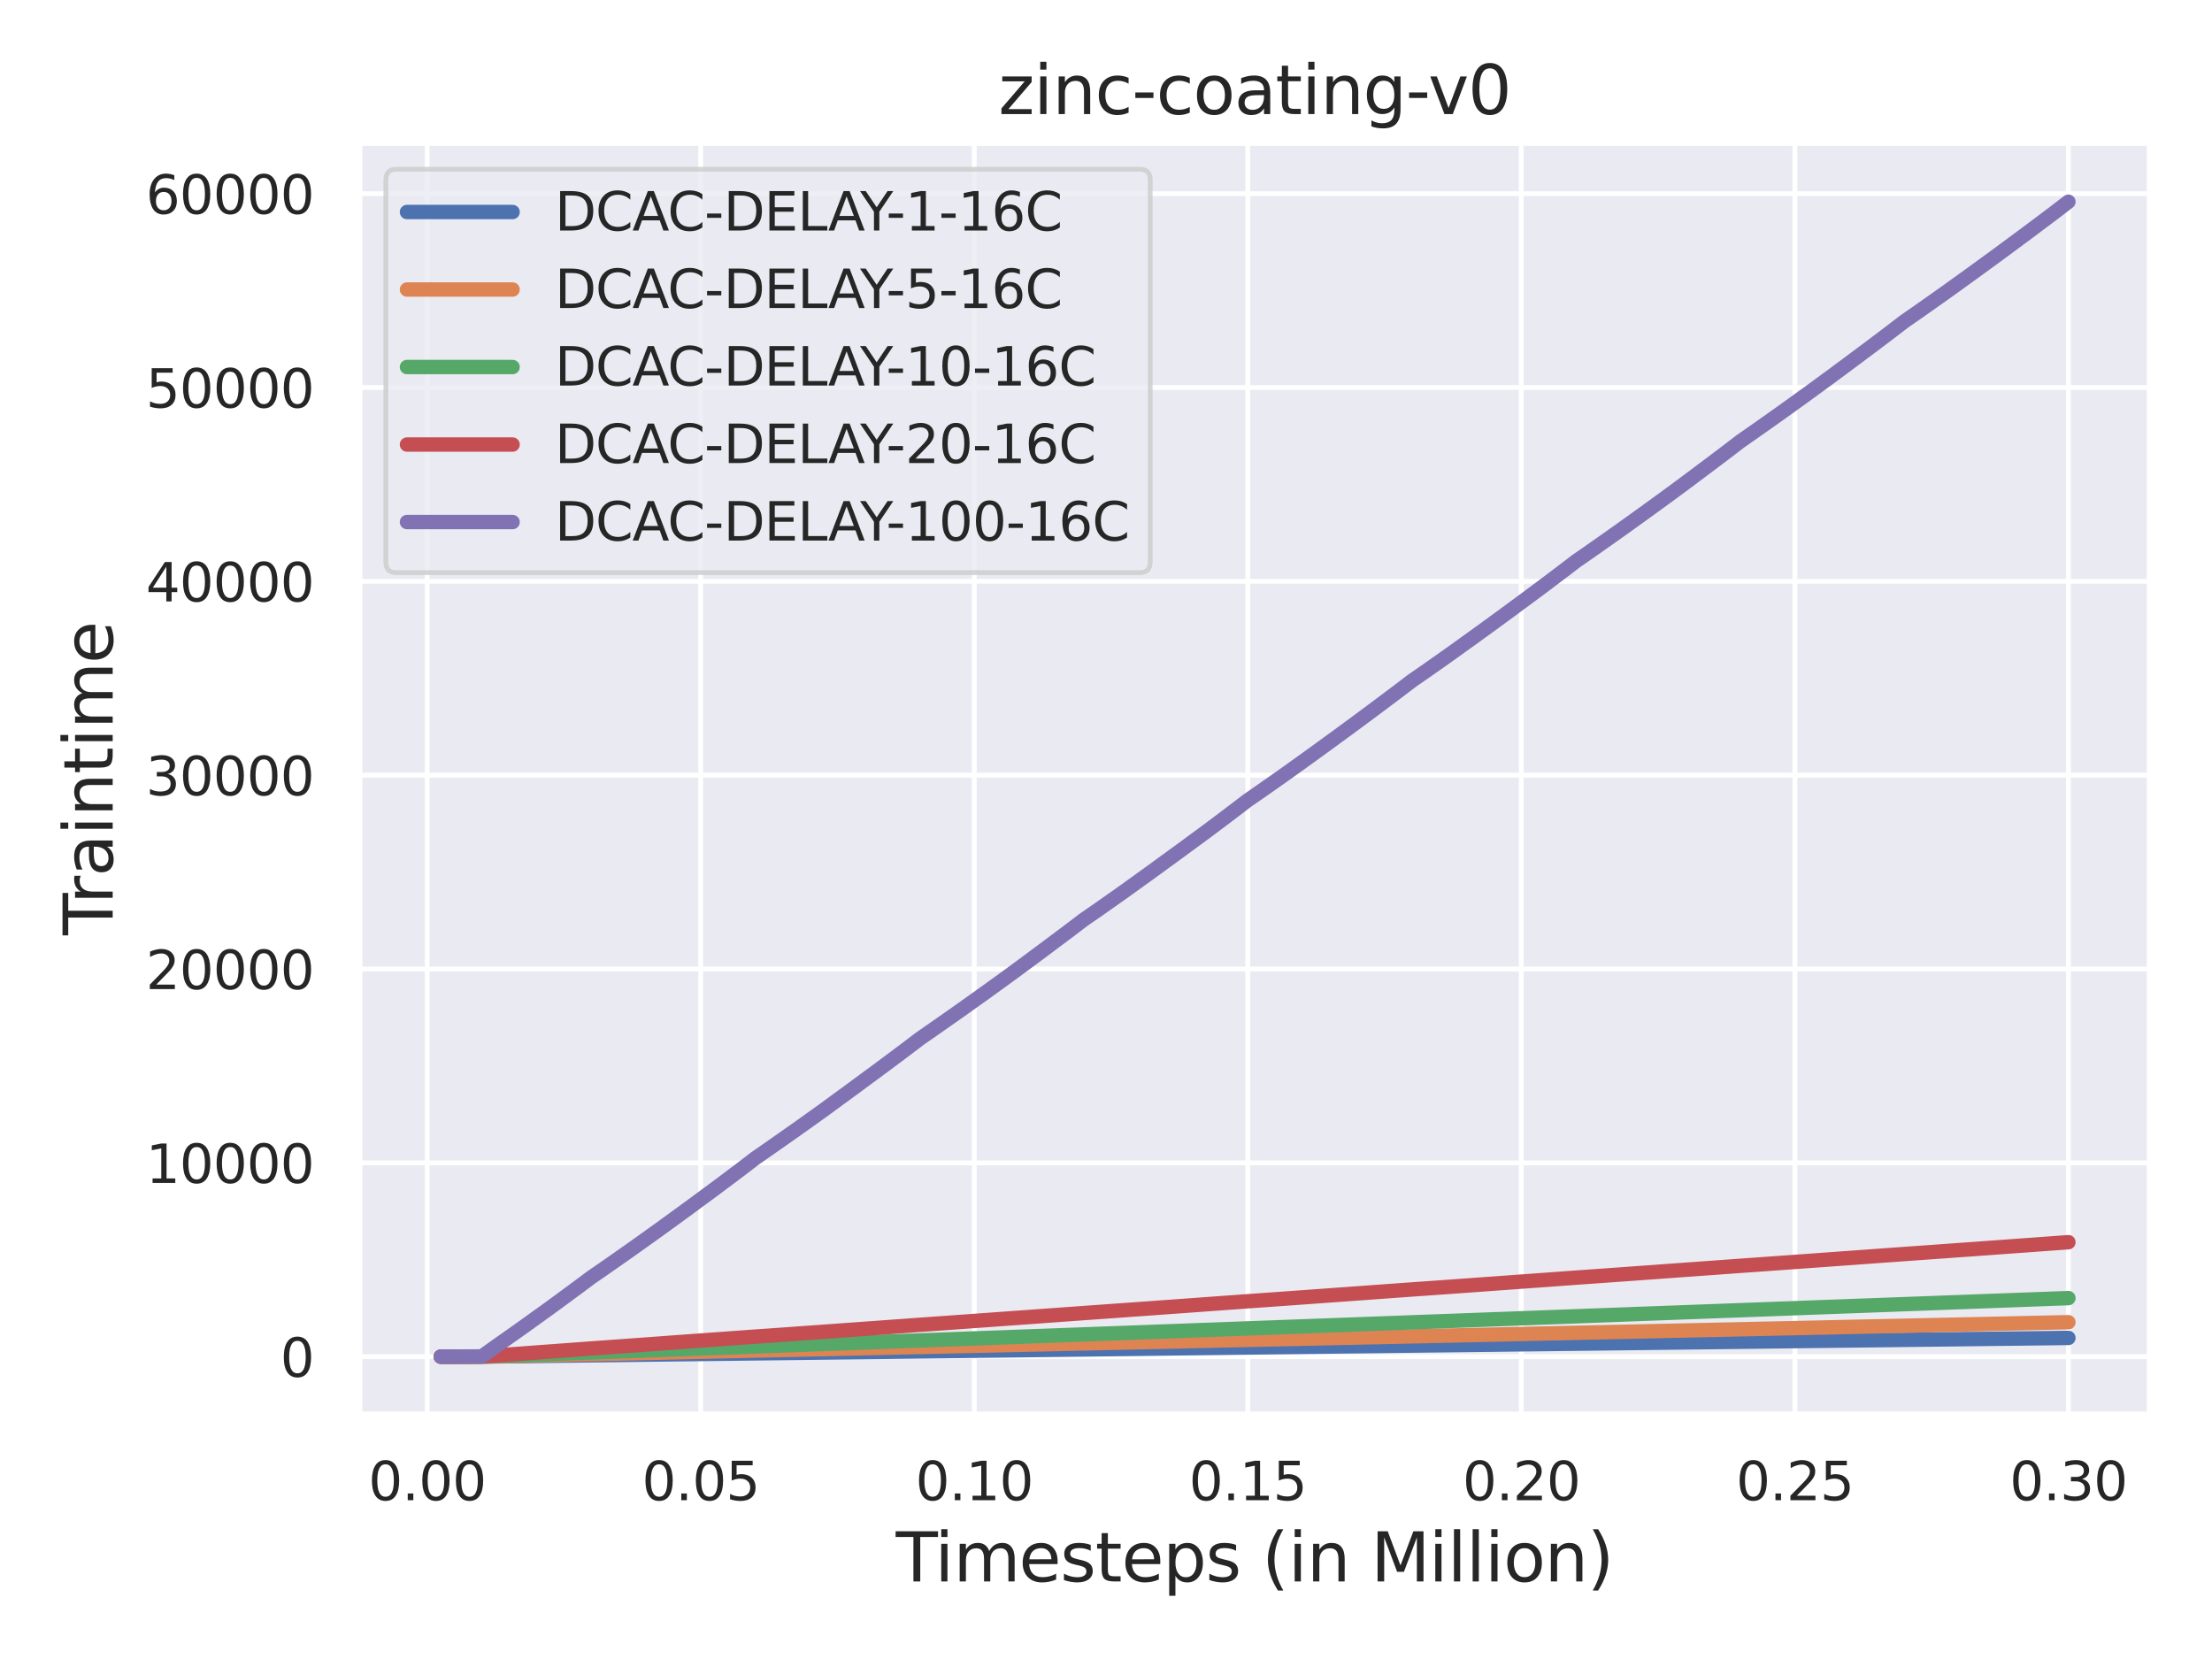 <?xml version="1.0" encoding="utf-8" standalone="no"?>
<!DOCTYPE svg PUBLIC "-//W3C//DTD SVG 1.1//EN"
  "http://www.w3.org/Graphics/SVG/1.1/DTD/svg11.dtd">
<svg xmlns:xlink="http://www.w3.org/1999/xlink" width="460.8pt" height="345.6pt" viewBox="0 0 460.8 345.6" xmlns="http://www.w3.org/2000/svg" version="1.1">
 <defs>
  <style type="text/css">*{stroke-linejoin: round; stroke-linecap: butt}</style>
 </defs>
 <g id="figure_1">
  <g id="patch_1">
   <path d="M 0 345.6 
L 460.8 345.6 
L 460.8 0 
L 0 0 
z
" style="fill: #ffffff"/>
  </g>
  <g id="axes_1">
   <g id="patch_2">
    <path d="M 74.88 294.66 
L 447.84 294.66 
L 447.84 29.76 
L 74.88 29.76 
z
" style="fill: #eaeaf2"/>
   </g>
   <g id="matplotlib.axis_1">
    <g id="xtick_1">
     <g id="line2d_1">
      <path d="M 88.984 294.66 
L 88.984 29.76 
" clip-path="url(#pdd75d0ad8a)" style="fill: none; stroke: #ffffff; stroke-linecap: round"/>
     </g>
     <g id="text_1">
      <!-- 0.00 -->
      <g style="fill: #262626" transform="translate(76.737 312.518)scale(0.11 -0.11)">
       <defs>
        <path id="DejaVuSans-30" d="M 2034 4250 
Q 1547 4250 1301 3770 
Q 1056 3291 1056 2328 
Q 1056 1369 1301 889 
Q 1547 409 2034 409 
Q 2525 409 2770 889 
Q 3016 1369 3016 2328 
Q 3016 3291 2770 3770 
Q 2525 4250 2034 4250 
z
M 2034 4750 
Q 2819 4750 3233 4129 
Q 3647 3509 3647 2328 
Q 3647 1150 3233 529 
Q 2819 -91 2034 -91 
Q 1250 -91 836 529 
Q 422 1150 422 2328 
Q 422 3509 836 4129 
Q 1250 4750 2034 4750 
z
" transform="scale(0.016)"/>
        <path id="DejaVuSans-2e" d="M 684 794 
L 1344 794 
L 1344 0 
L 684 0 
L 684 794 
z
" transform="scale(0.016)"/>
       </defs>
       <use xlink:href="#DejaVuSans-30"/>
       <use xlink:href="#DejaVuSans-2e" x="63.623"/>
       <use xlink:href="#DejaVuSans-30" x="95.41"/>
       <use xlink:href="#DejaVuSans-30" x="159.033"/>
      </g>
     </g>
    </g>
    <g id="xtick_2">
     <g id="line2d_2">
      <path d="M 145.967 294.66 
L 145.967 29.76 
" clip-path="url(#pdd75d0ad8a)" style="fill: none; stroke: #ffffff; stroke-linecap: round"/>
     </g>
     <g id="text_2">
      <!-- 0.05 -->
      <g style="fill: #262626" transform="translate(133.721 312.518)scale(0.11 -0.11)">
       <defs>
        <path id="DejaVuSans-35" d="M 691 4666 
L 3169 4666 
L 3169 4134 
L 1269 4134 
L 1269 2991 
Q 1406 3038 1543 3061 
Q 1681 3084 1819 3084 
Q 2600 3084 3056 2656 
Q 3513 2228 3513 1497 
Q 3513 744 3044 326 
Q 2575 -91 1722 -91 
Q 1428 -91 1123 -41 
Q 819 9 494 109 
L 494 744 
Q 775 591 1075 516 
Q 1375 441 1709 441 
Q 2250 441 2565 725 
Q 2881 1009 2881 1497 
Q 2881 1984 2565 2268 
Q 2250 2553 1709 2553 
Q 1456 2553 1204 2497 
Q 953 2441 691 2322 
L 691 4666 
z
" transform="scale(0.016)"/>
       </defs>
       <use xlink:href="#DejaVuSans-30"/>
       <use xlink:href="#DejaVuSans-2e" x="63.623"/>
       <use xlink:href="#DejaVuSans-30" x="95.41"/>
       <use xlink:href="#DejaVuSans-35" x="159.033"/>
      </g>
     </g>
    </g>
    <g id="xtick_3">
     <g id="line2d_3">
      <path d="M 202.951 294.66 
L 202.951 29.76 
" clip-path="url(#pdd75d0ad8a)" style="fill: none; stroke: #ffffff; stroke-linecap: round"/>
     </g>
     <g id="text_3">
      <!-- 0.10 -->
      <g style="fill: #262626" transform="translate(190.705 312.518)scale(0.11 -0.11)">
       <defs>
        <path id="DejaVuSans-31" d="M 794 531 
L 1825 531 
L 1825 4091 
L 703 3866 
L 703 4441 
L 1819 4666 
L 2450 4666 
L 2450 531 
L 3481 531 
L 3481 0 
L 794 0 
L 794 531 
z
" transform="scale(0.016)"/>
       </defs>
       <use xlink:href="#DejaVuSans-30"/>
       <use xlink:href="#DejaVuSans-2e" x="63.623"/>
       <use xlink:href="#DejaVuSans-31" x="95.41"/>
       <use xlink:href="#DejaVuSans-30" x="159.033"/>
      </g>
     </g>
    </g>
    <g id="xtick_4">
     <g id="line2d_4">
      <path d="M 259.935 294.66 
L 259.935 29.76 
" clip-path="url(#pdd75d0ad8a)" style="fill: none; stroke: #ffffff; stroke-linecap: round"/>
     </g>
     <g id="text_4">
      <!-- 0.15 -->
      <g style="fill: #262626" transform="translate(247.689 312.518)scale(0.11 -0.11)">
       <use xlink:href="#DejaVuSans-30"/>
       <use xlink:href="#DejaVuSans-2e" x="63.623"/>
       <use xlink:href="#DejaVuSans-31" x="95.41"/>
       <use xlink:href="#DejaVuSans-35" x="159.033"/>
      </g>
     </g>
    </g>
    <g id="xtick_5">
     <g id="line2d_5">
      <path d="M 316.919 294.66 
L 316.919 29.76 
" clip-path="url(#pdd75d0ad8a)" style="fill: none; stroke: #ffffff; stroke-linecap: round"/>
     </g>
     <g id="text_5">
      <!-- 0.20 -->
      <g style="fill: #262626" transform="translate(304.673 312.518)scale(0.11 -0.11)">
       <defs>
        <path id="DejaVuSans-32" d="M 1228 531 
L 3431 531 
L 3431 0 
L 469 0 
L 469 531 
Q 828 903 1448 1529 
Q 2069 2156 2228 2338 
Q 2531 2678 2651 2914 
Q 2772 3150 2772 3378 
Q 2772 3750 2511 3984 
Q 2250 4219 1831 4219 
Q 1534 4219 1204 4116 
Q 875 4013 500 3803 
L 500 4441 
Q 881 4594 1212 4672 
Q 1544 4750 1819 4750 
Q 2544 4750 2975 4387 
Q 3406 4025 3406 3419 
Q 3406 3131 3298 2873 
Q 3191 2616 2906 2266 
Q 2828 2175 2409 1742 
Q 1991 1309 1228 531 
z
" transform="scale(0.016)"/>
       </defs>
       <use xlink:href="#DejaVuSans-30"/>
       <use xlink:href="#DejaVuSans-2e" x="63.623"/>
       <use xlink:href="#DejaVuSans-32" x="95.41"/>
       <use xlink:href="#DejaVuSans-30" x="159.033"/>
      </g>
     </g>
    </g>
    <g id="xtick_6">
     <g id="line2d_6">
      <path d="M 373.903 294.66 
L 373.903 29.76 
" clip-path="url(#pdd75d0ad8a)" style="fill: none; stroke: #ffffff; stroke-linecap: round"/>
     </g>
     <g id="text_6">
      <!-- 0.25 -->
      <g style="fill: #262626" transform="translate(361.657 312.518)scale(0.11 -0.11)">
       <use xlink:href="#DejaVuSans-30"/>
       <use xlink:href="#DejaVuSans-2e" x="63.623"/>
       <use xlink:href="#DejaVuSans-32" x="95.41"/>
       <use xlink:href="#DejaVuSans-35" x="159.033"/>
      </g>
     </g>
    </g>
    <g id="xtick_7">
     <g id="line2d_7">
      <path d="M 430.887 294.66 
L 430.887 29.76 
" clip-path="url(#pdd75d0ad8a)" style="fill: none; stroke: #ffffff; stroke-linecap: round"/>
     </g>
     <g id="text_7">
      <!-- 0.30 -->
      <g style="fill: #262626" transform="translate(418.641 312.518)scale(0.11 -0.11)">
       <defs>
        <path id="DejaVuSans-33" d="M 2597 2516 
Q 3050 2419 3304 2112 
Q 3559 1806 3559 1356 
Q 3559 666 3084 287 
Q 2609 -91 1734 -91 
Q 1441 -91 1130 -33 
Q 819 25 488 141 
L 488 750 
Q 750 597 1062 519 
Q 1375 441 1716 441 
Q 2309 441 2620 675 
Q 2931 909 2931 1356 
Q 2931 1769 2642 2001 
Q 2353 2234 1838 2234 
L 1294 2234 
L 1294 2753 
L 1863 2753 
Q 2328 2753 2575 2939 
Q 2822 3125 2822 3475 
Q 2822 3834 2567 4026 
Q 2313 4219 1838 4219 
Q 1578 4219 1281 4162 
Q 984 4106 628 3988 
L 628 4550 
Q 988 4650 1302 4700 
Q 1616 4750 1894 4750 
Q 2613 4750 3031 4423 
Q 3450 4097 3450 3541 
Q 3450 3153 3228 2886 
Q 3006 2619 2597 2516 
z
" transform="scale(0.016)"/>
       </defs>
       <use xlink:href="#DejaVuSans-30"/>
       <use xlink:href="#DejaVuSans-2e" x="63.623"/>
       <use xlink:href="#DejaVuSans-33" x="95.41"/>
       <use xlink:href="#DejaVuSans-30" x="159.033"/>
      </g>
     </g>
    </g>
    <g id="text_8">
     <!-- Timesteps (in Million) -->
     <g style="fill: #262626" transform="translate(186.614 329.444)scale(0.14 -0.14)">
      <defs>
       <path id="DejaVuSans-54" d="M -19 4666 
L 3928 4666 
L 3928 4134 
L 2272 4134 
L 2272 0 
L 1638 0 
L 1638 4134 
L -19 4134 
L -19 4666 
z
" transform="scale(0.016)"/>
       <path id="DejaVuSans-69" d="M 603 3500 
L 1178 3500 
L 1178 0 
L 603 0 
L 603 3500 
z
M 603 4863 
L 1178 4863 
L 1178 4134 
L 603 4134 
L 603 4863 
z
" transform="scale(0.016)"/>
       <path id="DejaVuSans-6d" d="M 3328 2828 
Q 3544 3216 3844 3400 
Q 4144 3584 4550 3584 
Q 5097 3584 5394 3201 
Q 5691 2819 5691 2113 
L 5691 0 
L 5113 0 
L 5113 2094 
Q 5113 2597 4934 2840 
Q 4756 3084 4391 3084 
Q 3944 3084 3684 2787 
Q 3425 2491 3425 1978 
L 3425 0 
L 2847 0 
L 2847 2094 
Q 2847 2600 2669 2842 
Q 2491 3084 2119 3084 
Q 1678 3084 1418 2786 
Q 1159 2488 1159 1978 
L 1159 0 
L 581 0 
L 581 3500 
L 1159 3500 
L 1159 2956 
Q 1356 3278 1631 3431 
Q 1906 3584 2284 3584 
Q 2666 3584 2933 3390 
Q 3200 3197 3328 2828 
z
" transform="scale(0.016)"/>
       <path id="DejaVuSans-65" d="M 3597 1894 
L 3597 1613 
L 953 1613 
Q 991 1019 1311 708 
Q 1631 397 2203 397 
Q 2534 397 2845 478 
Q 3156 559 3463 722 
L 3463 178 
Q 3153 47 2828 -22 
Q 2503 -91 2169 -91 
Q 1331 -91 842 396 
Q 353 884 353 1716 
Q 353 2575 817 3079 
Q 1281 3584 2069 3584 
Q 2775 3584 3186 3129 
Q 3597 2675 3597 1894 
z
M 3022 2063 
Q 3016 2534 2758 2815 
Q 2500 3097 2075 3097 
Q 1594 3097 1305 2825 
Q 1016 2553 972 2059 
L 3022 2063 
z
" transform="scale(0.016)"/>
       <path id="DejaVuSans-73" d="M 2834 3397 
L 2834 2853 
Q 2591 2978 2328 3040 
Q 2066 3103 1784 3103 
Q 1356 3103 1142 2972 
Q 928 2841 928 2578 
Q 928 2378 1081 2264 
Q 1234 2150 1697 2047 
L 1894 2003 
Q 2506 1872 2764 1633 
Q 3022 1394 3022 966 
Q 3022 478 2636 193 
Q 2250 -91 1575 -91 
Q 1294 -91 989 -36 
Q 684 19 347 128 
L 347 722 
Q 666 556 975 473 
Q 1284 391 1588 391 
Q 1994 391 2212 530 
Q 2431 669 2431 922 
Q 2431 1156 2273 1281 
Q 2116 1406 1581 1522 
L 1381 1569 
Q 847 1681 609 1914 
Q 372 2147 372 2553 
Q 372 3047 722 3315 
Q 1072 3584 1716 3584 
Q 2034 3584 2315 3537 
Q 2597 3491 2834 3397 
z
" transform="scale(0.016)"/>
       <path id="DejaVuSans-74" d="M 1172 4494 
L 1172 3500 
L 2356 3500 
L 2356 3053 
L 1172 3053 
L 1172 1153 
Q 1172 725 1289 603 
Q 1406 481 1766 481 
L 2356 481 
L 2356 0 
L 1766 0 
Q 1100 0 847 248 
Q 594 497 594 1153 
L 594 3053 
L 172 3053 
L 172 3500 
L 594 3500 
L 594 4494 
L 1172 4494 
z
" transform="scale(0.016)"/>
       <path id="DejaVuSans-70" d="M 1159 525 
L 1159 -1331 
L 581 -1331 
L 581 3500 
L 1159 3500 
L 1159 2969 
Q 1341 3281 1617 3432 
Q 1894 3584 2278 3584 
Q 2916 3584 3314 3078 
Q 3713 2572 3713 1747 
Q 3713 922 3314 415 
Q 2916 -91 2278 -91 
Q 1894 -91 1617 61 
Q 1341 213 1159 525 
z
M 3116 1747 
Q 3116 2381 2855 2742 
Q 2594 3103 2138 3103 
Q 1681 3103 1420 2742 
Q 1159 2381 1159 1747 
Q 1159 1113 1420 752 
Q 1681 391 2138 391 
Q 2594 391 2855 752 
Q 3116 1113 3116 1747 
z
" transform="scale(0.016)"/>
       <path id="DejaVuSans-20" transform="scale(0.016)"/>
       <path id="DejaVuSans-28" d="M 1984 4856 
Q 1566 4138 1362 3434 
Q 1159 2731 1159 2009 
Q 1159 1288 1364 580 
Q 1569 -128 1984 -844 
L 1484 -844 
Q 1016 -109 783 600 
Q 550 1309 550 2009 
Q 550 2706 781 3412 
Q 1013 4119 1484 4856 
L 1984 4856 
z
" transform="scale(0.016)"/>
       <path id="DejaVuSans-6e" d="M 3513 2113 
L 3513 0 
L 2938 0 
L 2938 2094 
Q 2938 2591 2744 2837 
Q 2550 3084 2163 3084 
Q 1697 3084 1428 2787 
Q 1159 2491 1159 1978 
L 1159 0 
L 581 0 
L 581 3500 
L 1159 3500 
L 1159 2956 
Q 1366 3272 1645 3428 
Q 1925 3584 2291 3584 
Q 2894 3584 3203 3211 
Q 3513 2838 3513 2113 
z
" transform="scale(0.016)"/>
       <path id="DejaVuSans-4d" d="M 628 4666 
L 1569 4666 
L 2759 1491 
L 3956 4666 
L 4897 4666 
L 4897 0 
L 4281 0 
L 4281 4097 
L 3078 897 
L 2444 897 
L 1241 4097 
L 1241 0 
L 628 0 
L 628 4666 
z
" transform="scale(0.016)"/>
       <path id="DejaVuSans-6c" d="M 603 4863 
L 1178 4863 
L 1178 0 
L 603 0 
L 603 4863 
z
" transform="scale(0.016)"/>
       <path id="DejaVuSans-6f" d="M 1959 3097 
Q 1497 3097 1228 2736 
Q 959 2375 959 1747 
Q 959 1119 1226 758 
Q 1494 397 1959 397 
Q 2419 397 2687 759 
Q 2956 1122 2956 1747 
Q 2956 2369 2687 2733 
Q 2419 3097 1959 3097 
z
M 1959 3584 
Q 2709 3584 3137 3096 
Q 3566 2609 3566 1747 
Q 3566 888 3137 398 
Q 2709 -91 1959 -91 
Q 1206 -91 779 398 
Q 353 888 353 1747 
Q 353 2609 779 3096 
Q 1206 3584 1959 3584 
z
" transform="scale(0.016)"/>
       <path id="DejaVuSans-29" d="M 513 4856 
L 1013 4856 
Q 1481 4119 1714 3412 
Q 1947 2706 1947 2009 
Q 1947 1309 1714 600 
Q 1481 -109 1013 -844 
L 513 -844 
Q 928 -128 1133 580 
Q 1338 1288 1338 2009 
Q 1338 2731 1133 3434 
Q 928 4138 513 4856 
z
" transform="scale(0.016)"/>
      </defs>
      <use xlink:href="#DejaVuSans-54"/>
      <use xlink:href="#DejaVuSans-69" x="57.959"/>
      <use xlink:href="#DejaVuSans-6d" x="85.742"/>
      <use xlink:href="#DejaVuSans-65" x="183.154"/>
      <use xlink:href="#DejaVuSans-73" x="244.678"/>
      <use xlink:href="#DejaVuSans-74" x="296.777"/>
      <use xlink:href="#DejaVuSans-65" x="335.986"/>
      <use xlink:href="#DejaVuSans-70" x="397.51"/>
      <use xlink:href="#DejaVuSans-73" x="460.986"/>
      <use xlink:href="#DejaVuSans-20" x="513.086"/>
      <use xlink:href="#DejaVuSans-28" x="544.873"/>
      <use xlink:href="#DejaVuSans-69" x="583.887"/>
      <use xlink:href="#DejaVuSans-6e" x="611.67"/>
      <use xlink:href="#DejaVuSans-20" x="675.049"/>
      <use xlink:href="#DejaVuSans-4d" x="706.836"/>
      <use xlink:href="#DejaVuSans-69" x="793.115"/>
      <use xlink:href="#DejaVuSans-6c" x="820.898"/>
      <use xlink:href="#DejaVuSans-6c" x="848.682"/>
      <use xlink:href="#DejaVuSans-69" x="876.465"/>
      <use xlink:href="#DejaVuSans-6f" x="904.248"/>
      <use xlink:href="#DejaVuSans-6e" x="965.43"/>
      <use xlink:href="#DejaVuSans-29" x="1028.809"/>
     </g>
    </g>
   </g>
   <g id="matplotlib.axis_2">
    <g id="ytick_1">
     <g id="line2d_8">
      <path d="M 74.88 282.624 
L 447.84 282.624 
" clip-path="url(#pdd75d0ad8a)" style="fill: none; stroke: #ffffff; stroke-linecap: round"/>
     </g>
     <g id="text_9">
      <!-- 0 -->
      <g style="fill: #262626" transform="translate(58.381 286.803)scale(0.11 -0.11)">
       <use xlink:href="#DejaVuSans-30"/>
      </g>
     </g>
    </g>
    <g id="ytick_2">
     <g id="line2d_9">
      <path d="M 74.88 242.245 
L 447.84 242.245 
" clip-path="url(#pdd75d0ad8a)" style="fill: none; stroke: #ffffff; stroke-linecap: round"/>
     </g>
     <g id="text_10">
      <!-- 10000 -->
      <g style="fill: #262626" transform="translate(30.386 246.424)scale(0.11 -0.11)">
       <use xlink:href="#DejaVuSans-31"/>
       <use xlink:href="#DejaVuSans-30" x="63.623"/>
       <use xlink:href="#DejaVuSans-30" x="127.246"/>
       <use xlink:href="#DejaVuSans-30" x="190.869"/>
       <use xlink:href="#DejaVuSans-30" x="254.492"/>
      </g>
     </g>
    </g>
    <g id="ytick_3">
     <g id="line2d_10">
      <path d="M 74.88 201.866 
L 447.84 201.866 
" clip-path="url(#pdd75d0ad8a)" style="fill: none; stroke: #ffffff; stroke-linecap: round"/>
     </g>
     <g id="text_11">
      <!-- 20000 -->
      <g style="fill: #262626" transform="translate(30.386 206.045)scale(0.11 -0.11)">
       <use xlink:href="#DejaVuSans-32"/>
       <use xlink:href="#DejaVuSans-30" x="63.623"/>
       <use xlink:href="#DejaVuSans-30" x="127.246"/>
       <use xlink:href="#DejaVuSans-30" x="190.869"/>
       <use xlink:href="#DejaVuSans-30" x="254.492"/>
      </g>
     </g>
    </g>
    <g id="ytick_4">
     <g id="line2d_11">
      <path d="M 74.88 161.487 
L 447.84 161.487 
" clip-path="url(#pdd75d0ad8a)" style="fill: none; stroke: #ffffff; stroke-linecap: round"/>
     </g>
     <g id="text_12">
      <!-- 30000 -->
      <g style="fill: #262626" transform="translate(30.386 165.666)scale(0.11 -0.11)">
       <use xlink:href="#DejaVuSans-33"/>
       <use xlink:href="#DejaVuSans-30" x="63.623"/>
       <use xlink:href="#DejaVuSans-30" x="127.246"/>
       <use xlink:href="#DejaVuSans-30" x="190.869"/>
       <use xlink:href="#DejaVuSans-30" x="254.492"/>
      </g>
     </g>
    </g>
    <g id="ytick_5">
     <g id="line2d_12">
      <path d="M 74.88 121.108 
L 447.84 121.108 
" clip-path="url(#pdd75d0ad8a)" style="fill: none; stroke: #ffffff; stroke-linecap: round"/>
     </g>
     <g id="text_13">
      <!-- 40000 -->
      <g style="fill: #262626" transform="translate(30.386 125.288)scale(0.11 -0.11)">
       <defs>
        <path id="DejaVuSans-34" d="M 2419 4116 
L 825 1625 
L 2419 1625 
L 2419 4116 
z
M 2253 4666 
L 3047 4666 
L 3047 1625 
L 3713 1625 
L 3713 1100 
L 3047 1100 
L 3047 0 
L 2419 0 
L 2419 1100 
L 313 1100 
L 313 1709 
L 2253 4666 
z
" transform="scale(0.016)"/>
       </defs>
       <use xlink:href="#DejaVuSans-34"/>
       <use xlink:href="#DejaVuSans-30" x="63.623"/>
       <use xlink:href="#DejaVuSans-30" x="127.246"/>
       <use xlink:href="#DejaVuSans-30" x="190.869"/>
       <use xlink:href="#DejaVuSans-30" x="254.492"/>
      </g>
     </g>
    </g>
    <g id="ytick_6">
     <g id="line2d_13">
      <path d="M 74.88 80.73 
L 447.84 80.73 
" clip-path="url(#pdd75d0ad8a)" style="fill: none; stroke: #ffffff; stroke-linecap: round"/>
     </g>
     <g id="text_14">
      <!-- 50000 -->
      <g style="fill: #262626" transform="translate(30.386 84.909)scale(0.11 -0.11)">
       <use xlink:href="#DejaVuSans-35"/>
       <use xlink:href="#DejaVuSans-30" x="63.623"/>
       <use xlink:href="#DejaVuSans-30" x="127.246"/>
       <use xlink:href="#DejaVuSans-30" x="190.869"/>
       <use xlink:href="#DejaVuSans-30" x="254.492"/>
      </g>
     </g>
    </g>
    <g id="ytick_7">
     <g id="line2d_14">
      <path d="M 74.88 40.351 
L 447.84 40.351 
" clip-path="url(#pdd75d0ad8a)" style="fill: none; stroke: #ffffff; stroke-linecap: round"/>
     </g>
     <g id="text_15">
      <!-- 60000 -->
      <g style="fill: #262626" transform="translate(30.386 44.53)scale(0.11 -0.11)">
       <defs>
        <path id="DejaVuSans-36" d="M 2113 2584 
Q 1688 2584 1439 2293 
Q 1191 2003 1191 1497 
Q 1191 994 1439 701 
Q 1688 409 2113 409 
Q 2538 409 2786 701 
Q 3034 994 3034 1497 
Q 3034 2003 2786 2293 
Q 2538 2584 2113 2584 
z
M 3366 4563 
L 3366 3988 
Q 3128 4100 2886 4159 
Q 2644 4219 2406 4219 
Q 1781 4219 1451 3797 
Q 1122 3375 1075 2522 
Q 1259 2794 1537 2939 
Q 1816 3084 2150 3084 
Q 2853 3084 3261 2657 
Q 3669 2231 3669 1497 
Q 3669 778 3244 343 
Q 2819 -91 2113 -91 
Q 1303 -91 875 529 
Q 447 1150 447 2328 
Q 447 3434 972 4092 
Q 1497 4750 2381 4750 
Q 2619 4750 2861 4703 
Q 3103 4656 3366 4563 
z
" transform="scale(0.016)"/>
       </defs>
       <use xlink:href="#DejaVuSans-36"/>
       <use xlink:href="#DejaVuSans-30" x="63.623"/>
       <use xlink:href="#DejaVuSans-30" x="127.246"/>
       <use xlink:href="#DejaVuSans-30" x="190.869"/>
       <use xlink:href="#DejaVuSans-30" x="254.492"/>
      </g>
     </g>
    </g>
    <g id="text_16">
     <!-- Traintime -->
     <g style="fill: #262626" transform="translate(23.475 194.816)rotate(-90)scale(0.14 -0.14)">
      <defs>
       <path id="DejaVuSans-72" d="M 2631 2963 
Q 2534 3019 2420 3045 
Q 2306 3072 2169 3072 
Q 1681 3072 1420 2755 
Q 1159 2438 1159 1844 
L 1159 0 
L 581 0 
L 581 3500 
L 1159 3500 
L 1159 2956 
Q 1341 3275 1631 3429 
Q 1922 3584 2338 3584 
Q 2397 3584 2469 3576 
Q 2541 3569 2628 3553 
L 2631 2963 
z
" transform="scale(0.016)"/>
       <path id="DejaVuSans-61" d="M 2194 1759 
Q 1497 1759 1228 1600 
Q 959 1441 959 1056 
Q 959 750 1161 570 
Q 1363 391 1709 391 
Q 2188 391 2477 730 
Q 2766 1069 2766 1631 
L 2766 1759 
L 2194 1759 
z
M 3341 1997 
L 3341 0 
L 2766 0 
L 2766 531 
Q 2569 213 2275 61 
Q 1981 -91 1556 -91 
Q 1019 -91 701 211 
Q 384 513 384 1019 
Q 384 1609 779 1909 
Q 1175 2209 1959 2209 
L 2766 2209 
L 2766 2266 
Q 2766 2663 2505 2880 
Q 2244 3097 1772 3097 
Q 1472 3097 1187 3025 
Q 903 2953 641 2809 
L 641 3341 
Q 956 3463 1253 3523 
Q 1550 3584 1831 3584 
Q 2591 3584 2966 3190 
Q 3341 2797 3341 1997 
z
" transform="scale(0.016)"/>
      </defs>
      <use xlink:href="#DejaVuSans-54"/>
      <use xlink:href="#DejaVuSans-72" x="46.334"/>
      <use xlink:href="#DejaVuSans-61" x="87.447"/>
      <use xlink:href="#DejaVuSans-69" x="148.727"/>
      <use xlink:href="#DejaVuSans-6e" x="176.51"/>
      <use xlink:href="#DejaVuSans-74" x="239.889"/>
      <use xlink:href="#DejaVuSans-69" x="279.098"/>
      <use xlink:href="#DejaVuSans-6d" x="306.881"/>
      <use xlink:href="#DejaVuSans-65" x="404.293"/>
     </g>
    </g>
   </g>
   <g id="PolyCollection_1">
    <defs>
     <path id="m7e2e591334" d="M 91.833 -62.981 
L 91.833 -62.981 
L 94.682 -62.987 
L 97.531 -62.993 
L 100.38 -62.999 
L 103.23 -63.033 
L 106.079 -63.067 
L 108.928 -63.1 
L 111.777 -63.134 
L 114.626 -63.167 
L 117.476 -63.201 
L 120.325 -63.235 
L 123.174 -63.268 
L 126.023 -63.3 
L 128.872 -63.334 
L 131.721 -63.368 
L 134.571 -63.402 
L 137.42 -63.436 
L 140.269 -63.47 
L 143.118 -63.503 
L 145.967 -63.537 
L 148.817 -63.571 
L 151.666 -63.605 
L 154.515 -63.638 
L 157.364 -63.671 
L 160.213 -63.704 
L 163.063 -63.738 
L 165.912 -63.772 
L 168.761 -63.806 
L 171.61 -63.839 
L 174.459 -63.874 
L 177.309 -63.908 
L 180.158 -63.941 
L 183.007 -63.975 
L 185.856 -64.01 
L 188.705 -64.045 
L 191.555 -64.079 
L 194.404 -64.111 
L 197.253 -64.145 
L 200.102 -64.18 
L 202.951 -64.215 
L 205.801 -64.248 
L 208.65 -64.282 
L 211.499 -64.316 
L 214.348 -64.351 
L 217.197 -64.385 
L 220.047 -64.418 
L 222.896 -64.452 
L 225.745 -64.486 
L 228.594 -64.52 
L 231.443 -64.553 
L 234.293 -64.587 
L 237.142 -64.62 
L 239.991 -64.653 
L 242.84 -64.687 
L 245.689 -64.721 
L 248.539 -64.754 
L 251.388 -64.788 
L 254.237 -64.821 
L 257.086 -64.856 
L 259.935 -64.89 
L 262.785 -64.923 
L 265.634 -64.956 
L 268.483 -64.99 
L 271.332 -65.023 
L 274.181 -65.056 
L 277.031 -65.09 
L 279.88 -65.124 
L 282.729 -65.158 
L 285.578 -65.191 
L 288.427 -65.225 
L 291.277 -65.26 
L 294.126 -65.294 
L 296.975 -65.328 
L 299.824 -65.361 
L 302.673 -65.394 
L 305.523 -65.429 
L 308.372 -65.462 
L 311.221 -65.495 
L 314.07 -65.528 
L 316.919 -65.562 
L 319.769 -65.596 
L 322.618 -65.628 
L 325.467 -65.662 
L 328.316 -65.695 
L 331.165 -65.727 
L 334.015 -65.76 
L 336.864 -65.793 
L 339.713 -65.827 
L 342.562 -65.86 
L 345.411 -65.893 
L 348.261 -65.926 
L 351.11 -65.96 
L 353.959 -65.992 
L 356.808 -66.025 
L 359.657 -66.059 
L 362.507 -66.092 
L 365.356 -66.126 
L 368.205 -66.159 
L 371.054 -66.191 
L 373.903 -66.224 
L 376.753 -66.257 
L 379.602 -66.29 
L 382.451 -66.324 
L 385.3 -66.357 
L 388.149 -66.39 
L 390.999 -66.423 
L 393.848 -66.456 
L 396.697 -66.49 
L 399.546 -66.522 
L 402.395 -66.555 
L 405.244 -66.587 
L 408.094 -66.621 
L 410.943 -66.654 
L 413.792 -66.687 
L 416.641 -66.72 
L 419.49 -66.753 
L 422.34 -66.785 
L 425.189 -66.818 
L 428.038 -66.853 
L 430.887 -66.886 
L 430.887 -66.883 
L 430.887 -66.883 
L 428.038 -66.849 
L 425.189 -66.815 
L 422.34 -66.781 
L 419.49 -66.747 
L 416.641 -66.714 
L 413.792 -66.68 
L 410.943 -66.647 
L 408.094 -66.613 
L 405.244 -66.58 
L 402.395 -66.546 
L 399.546 -66.513 
L 396.697 -66.479 
L 393.848 -66.445 
L 390.999 -66.411 
L 388.149 -66.378 
L 385.3 -66.345 
L 382.451 -66.312 
L 379.602 -66.278 
L 376.753 -66.245 
L 373.903 -66.212 
L 371.054 -66.178 
L 368.205 -66.145 
L 365.356 -66.112 
L 362.507 -66.078 
L 359.657 -66.045 
L 356.808 -66.011 
L 353.959 -65.978 
L 351.11 -65.945 
L 348.261 -65.912 
L 345.411 -65.879 
L 342.562 -65.845 
L 339.713 -65.812 
L 336.864 -65.779 
L 334.015 -65.745 
L 331.165 -65.712 
L 328.316 -65.679 
L 325.467 -65.645 
L 322.618 -65.611 
L 319.769 -65.578 
L 316.919 -65.545 
L 314.07 -65.511 
L 311.221 -65.478 
L 308.372 -65.445 
L 305.523 -65.413 
L 302.673 -65.38 
L 299.824 -65.347 
L 296.975 -65.314 
L 294.126 -65.281 
L 291.277 -65.248 
L 288.427 -65.214 
L 285.578 -65.181 
L 282.729 -65.148 
L 279.88 -65.116 
L 277.031 -65.082 
L 274.181 -65.049 
L 271.332 -65.016 
L 268.483 -64.983 
L 265.634 -64.949 
L 262.785 -64.916 
L 259.935 -64.881 
L 257.086 -64.848 
L 254.237 -64.813 
L 251.388 -64.779 
L 248.539 -64.746 
L 245.689 -64.713 
L 242.84 -64.679 
L 239.991 -64.646 
L 237.142 -64.613 
L 234.293 -64.58 
L 231.443 -64.546 
L 228.594 -64.512 
L 225.745 -64.478 
L 222.896 -64.444 
L 220.047 -64.411 
L 217.197 -64.377 
L 214.348 -64.343 
L 211.499 -64.31 
L 208.65 -64.276 
L 205.801 -64.243 
L 202.951 -64.21 
L 200.102 -64.176 
L 197.253 -64.142 
L 194.404 -64.108 
L 191.555 -64.076 
L 188.705 -64.042 
L 185.856 -64.008 
L 183.007 -63.975 
L 180.158 -63.941 
L 177.309 -63.906 
L 174.459 -63.873 
L 171.61 -63.839 
L 168.761 -63.805 
L 165.912 -63.771 
L 163.063 -63.738 
L 160.213 -63.704 
L 157.364 -63.671 
L 154.515 -63.637 
L 151.666 -63.603 
L 148.817 -63.569 
L 145.967 -63.534 
L 143.118 -63.5 
L 140.269 -63.466 
L 137.42 -63.433 
L 134.571 -63.399 
L 131.721 -63.365 
L 128.872 -63.332 
L 126.023 -63.298 
L 123.174 -63.266 
L 120.325 -63.233 
L 117.476 -63.199 
L 114.626 -63.166 
L 111.777 -63.132 
L 108.928 -63.099 
L 106.079 -63.065 
L 103.23 -63.032 
L 100.38 -62.999 
L 97.531 -62.993 
L 94.682 -62.987 
L 91.833 -62.981 
z
" style="stroke: #ffffff; stroke-opacity: 0.5"/>
    </defs>
    <g clip-path="url(#pdd75d0ad8a)">
     <use xlink:href="#m7e2e591334" x="0" y="345.6" style="fill: #4c72b0; fill-opacity: 0.5; stroke: #ffffff; stroke-opacity: 0.5"/>
    </g>
   </g>
   <g id="PolyCollection_2">
    <defs>
     <path id="mcacd5e59be" d="M 91.833 -62.982 
L 91.833 -62.982 
L 94.682 -62.988 
L 97.531 -62.995 
L 100.38 -63.001 
L 103.23 -63.064 
L 106.079 -63.128 
L 108.928 -63.191 
L 111.777 -63.254 
L 114.626 -63.317 
L 117.476 -63.381 
L 120.325 -63.444 
L 123.174 -63.508 
L 126.023 -63.569 
L 128.872 -63.631 
L 131.721 -63.693 
L 134.571 -63.756 
L 137.42 -63.819 
L 140.269 -63.881 
L 143.118 -63.942 
L 145.967 -64.005 
L 148.817 -64.066 
L 151.666 -64.128 
L 154.515 -64.189 
L 157.364 -64.251 
L 160.213 -64.31 
L 163.063 -64.372 
L 165.912 -64.433 
L 168.761 -64.495 
L 171.61 -64.558 
L 174.459 -64.621 
L 177.309 -64.685 
L 180.158 -64.748 
L 183.007 -64.811 
L 185.856 -64.876 
L 188.705 -64.939 
L 191.555 -65.002 
L 194.404 -65.063 
L 197.253 -65.125 
L 200.102 -65.188 
L 202.951 -65.252 
L 205.801 -65.315 
L 208.65 -65.379 
L 211.499 -65.442 
L 214.348 -65.506 
L 217.197 -65.569 
L 220.047 -65.631 
L 222.896 -65.695 
L 225.745 -65.758 
L 228.594 -65.816 
L 231.443 -65.876 
L 234.293 -65.937 
L 237.142 -65.998 
L 239.991 -66.059 
L 242.84 -66.12 
L 245.689 -66.181 
L 248.539 -66.243 
L 251.388 -66.305 
L 254.237 -66.368 
L 257.086 -66.429 
L 259.935 -66.489 
L 262.785 -66.55 
L 265.634 -66.611 
L 268.483 -66.673 
L 271.332 -66.735 
L 274.181 -66.797 
L 277.031 -66.859 
L 279.88 -66.92 
L 282.729 -66.982 
L 285.578 -67.045 
L 288.427 -67.107 
L 291.277 -67.168 
L 294.126 -67.23 
L 296.975 -67.291 
L 299.824 -67.351 
L 302.673 -67.411 
L 305.523 -67.473 
L 308.372 -67.534 
L 311.221 -67.596 
L 314.07 -67.657 
L 316.919 -67.718 
L 319.769 -67.781 
L 322.618 -67.842 
L 325.467 -67.904 
L 328.316 -67.966 
L 331.165 -68.027 
L 334.015 -68.087 
L 336.864 -68.148 
L 339.713 -68.21 
L 342.562 -68.27 
L 345.411 -68.332 
L 348.261 -68.393 
L 351.11 -68.454 
L 353.959 -68.517 
L 356.808 -68.579 
L 359.657 -68.64 
L 362.507 -68.702 
L 365.356 -68.763 
L 368.205 -68.823 
L 371.054 -68.884 
L 373.903 -68.945 
L 376.753 -69.007 
L 379.602 -69.068 
L 382.451 -69.129 
L 385.3 -69.19 
L 388.149 -69.252 
L 390.999 -69.313 
L 393.848 -69.375 
L 396.697 -69.436 
L 399.546 -69.497 
L 402.395 -69.558 
L 405.244 -69.62 
L 408.094 -69.681 
L 410.943 -69.743 
L 413.792 -69.804 
L 416.641 -69.866 
L 419.49 -69.928 
L 422.34 -69.991 
L 425.189 -70.053 
L 428.038 -70.114 
L 430.887 -70.176 
L 430.887 -70.149 
L 430.887 -70.149 
L 428.038 -70.088 
L 425.189 -70.026 
L 422.34 -69.965 
L 419.49 -69.902 
L 416.641 -69.841 
L 413.792 -69.779 
L 410.943 -69.717 
L 408.094 -69.656 
L 405.244 -69.594 
L 402.395 -69.533 
L 399.546 -69.472 
L 396.697 -69.411 
L 393.848 -69.349 
L 390.999 -69.287 
L 388.149 -69.225 
L 385.3 -69.162 
L 382.451 -69.1 
L 379.602 -69.039 
L 376.753 -68.977 
L 373.903 -68.916 
L 371.054 -68.854 
L 368.205 -68.793 
L 365.356 -68.732 
L 362.507 -68.671 
L 359.657 -68.61 
L 356.808 -68.548 
L 353.959 -68.485 
L 351.11 -68.422 
L 348.261 -68.359 
L 345.411 -68.297 
L 342.562 -68.236 
L 339.713 -68.174 
L 336.864 -68.114 
L 334.015 -68.054 
L 331.165 -67.995 
L 328.316 -67.935 
L 325.467 -67.872 
L 322.618 -67.811 
L 319.769 -67.749 
L 316.919 -67.686 
L 314.07 -67.624 
L 311.221 -67.562 
L 308.372 -67.5 
L 305.523 -67.438 
L 302.673 -67.377 
L 299.824 -67.316 
L 296.975 -67.256 
L 294.126 -67.196 
L 291.277 -67.135 
L 288.427 -67.073 
L 285.578 -67.011 
L 282.729 -66.948 
L 279.88 -66.888 
L 277.031 -66.827 
L 274.181 -66.765 
L 271.332 -66.703 
L 268.483 -66.641 
L 265.634 -66.58 
L 262.785 -66.519 
L 259.935 -66.459 
L 257.086 -66.397 
L 254.237 -66.336 
L 251.388 -66.275 
L 248.539 -66.212 
L 245.689 -66.151 
L 242.84 -66.089 
L 239.991 -66.027 
L 237.142 -65.967 
L 234.293 -65.905 
L 231.443 -65.844 
L 228.594 -65.783 
L 225.745 -65.723 
L 222.896 -65.662 
L 220.047 -65.6 
L 217.197 -65.539 
L 214.348 -65.477 
L 211.499 -65.415 
L 208.65 -65.353 
L 205.801 -65.293 
L 202.951 -65.232 
L 200.102 -65.172 
L 197.253 -65.11 
L 194.404 -65.049 
L 191.555 -64.99 
L 188.705 -64.928 
L 185.856 -64.867 
L 183.007 -64.804 
L 180.158 -64.742 
L 177.309 -64.68 
L 174.459 -64.618 
L 171.61 -64.556 
L 168.761 -64.493 
L 165.912 -64.432 
L 163.063 -64.37 
L 160.213 -64.309 
L 157.364 -64.25 
L 154.515 -64.188 
L 151.666 -64.125 
L 148.817 -64.061 
L 145.967 -63.997 
L 143.118 -63.935 
L 140.269 -63.872 
L 137.42 -63.81 
L 134.571 -63.748 
L 131.721 -63.685 
L 128.872 -63.623 
L 126.023 -63.561 
L 123.174 -63.501 
L 120.325 -63.438 
L 117.476 -63.375 
L 114.626 -63.313 
L 111.777 -63.25 
L 108.928 -63.187 
L 106.079 -63.125 
L 103.23 -63.063 
L 100.38 -63.001 
L 97.531 -62.994 
L 94.682 -62.988 
L 91.833 -62.982 
z
" style="stroke: #ffffff; stroke-opacity: 0.5"/>
    </defs>
    <g clip-path="url(#pdd75d0ad8a)">
     <use xlink:href="#mcacd5e59be" x="0" y="345.6" style="fill: #dd8452; fill-opacity: 0.5; stroke: #ffffff; stroke-opacity: 0.5"/>
    </g>
   </g>
   <g id="PolyCollection_3">
    <defs>
     <path id="mf38593fb66" d="M 91.833 -62.982 
L 91.833 -62.982 
L 94.682 -62.989 
L 97.531 -62.996 
L 100.38 -63.003 
L 103.23 -63.11 
L 106.079 -63.217 
L 108.928 -63.325 
L 111.777 -63.431 
L 114.626 -63.538 
L 117.476 -63.647 
L 120.325 -63.756 
L 123.174 -63.862 
L 126.023 -63.964 
L 128.872 -64.069 
L 131.721 -64.173 
L 134.571 -64.278 
L 137.42 -64.382 
L 140.269 -64.487 
L 143.118 -64.593 
L 145.967 -64.699 
L 148.817 -64.805 
L 151.666 -64.908 
L 154.515 -65.012 
L 157.364 -65.117 
L 160.213 -65.221 
L 163.063 -65.326 
L 165.912 -65.432 
L 168.761 -65.535 
L 171.61 -65.64 
L 174.459 -65.746 
L 177.309 -65.854 
L 180.158 -65.959 
L 183.007 -66.065 
L 185.856 -66.171 
L 188.705 -66.276 
L 191.555 -66.382 
L 194.404 -66.485 
L 197.253 -66.593 
L 200.102 -66.697 
L 202.951 -66.803 
L 205.801 -66.908 
L 208.65 -67.013 
L 211.499 -67.118 
L 214.348 -67.222 
L 217.197 -67.327 
L 220.047 -67.432 
L 222.896 -67.537 
L 225.745 -67.644 
L 228.594 -67.749 
L 231.443 -67.854 
L 234.293 -67.958 
L 237.142 -68.064 
L 239.991 -68.169 
L 242.84 -68.275 
L 245.689 -68.379 
L 248.539 -68.485 
L 251.388 -68.589 
L 254.237 -68.694 
L 257.086 -68.8 
L 259.935 -68.906 
L 262.785 -69.01 
L 265.634 -69.116 
L 268.483 -69.22 
L 271.332 -69.325 
L 274.181 -69.432 
L 277.031 -69.537 
L 279.88 -69.641 
L 282.729 -69.745 
L 285.578 -69.852 
L 288.427 -69.958 
L 291.277 -70.063 
L 294.126 -70.169 
L 296.975 -70.273 
L 299.824 -70.377 
L 302.673 -70.481 
L 305.523 -70.586 
L 308.372 -70.693 
L 311.221 -70.798 
L 314.07 -70.903 
L 316.919 -71.009 
L 319.769 -71.115 
L 322.618 -71.221 
L 325.467 -71.325 
L 328.316 -71.43 
L 331.165 -71.536 
L 334.015 -71.642 
L 336.864 -71.748 
L 339.713 -71.855 
L 342.562 -71.96 
L 345.411 -72.064 
L 348.261 -72.169 
L 351.11 -72.273 
L 353.959 -72.376 
L 356.808 -72.482 
L 359.657 -72.585 
L 362.507 -72.689 
L 365.356 -72.795 
L 368.205 -72.901 
L 371.054 -73.008 
L 373.903 -73.112 
L 376.753 -73.218 
L 379.602 -73.323 
L 382.451 -73.428 
L 385.3 -73.532 
L 388.149 -73.637 
L 390.999 -73.743 
L 393.848 -73.849 
L 396.697 -73.955 
L 399.546 -74.06 
L 402.395 -74.166 
L 405.244 -74.271 
L 408.094 -74.376 
L 410.943 -74.482 
L 413.792 -74.588 
L 416.641 -74.691 
L 419.49 -74.798 
L 422.34 -74.903 
L 425.189 -75.011 
L 428.038 -75.117 
L 430.887 -75.221 
L 430.887 -75.145 
L 430.887 -75.145 
L 428.038 -75.04 
L 425.189 -74.936 
L 422.34 -74.829 
L 419.49 -74.727 
L 416.641 -74.621 
L 413.792 -74.518 
L 410.943 -74.413 
L 408.094 -74.306 
L 405.244 -74.201 
L 402.395 -74.096 
L 399.546 -73.991 
L 396.697 -73.885 
L 393.848 -73.78 
L 390.999 -73.676 
L 388.149 -73.571 
L 385.3 -73.465 
L 382.451 -73.359 
L 379.602 -73.254 
L 376.753 -73.151 
L 373.903 -73.044 
L 371.054 -72.938 
L 368.205 -72.833 
L 365.356 -72.73 
L 362.507 -72.624 
L 359.657 -72.52 
L 356.808 -72.413 
L 353.959 -72.307 
L 351.11 -72.202 
L 348.261 -72.097 
L 345.411 -71.991 
L 342.562 -71.886 
L 339.713 -71.78 
L 336.864 -71.674 
L 334.015 -71.567 
L 331.165 -71.463 
L 328.316 -71.358 
L 325.467 -71.252 
L 322.618 -71.148 
L 319.769 -71.041 
L 316.919 -70.937 
L 314.07 -70.832 
L 311.221 -70.727 
L 308.372 -70.62 
L 305.523 -70.515 
L 302.673 -70.409 
L 299.824 -70.304 
L 296.975 -70.199 
L 294.126 -70.094 
L 291.277 -69.989 
L 288.427 -69.884 
L 285.578 -69.777 
L 282.729 -69.673 
L 279.88 -69.568 
L 277.031 -69.464 
L 274.181 -69.361 
L 271.332 -69.255 
L 268.483 -69.15 
L 265.634 -69.045 
L 262.785 -68.941 
L 259.935 -68.837 
L 257.086 -68.732 
L 254.237 -68.629 
L 251.388 -68.523 
L 248.539 -68.419 
L 245.689 -68.315 
L 242.84 -68.211 
L 239.991 -68.107 
L 237.142 -68.002 
L 234.293 -67.899 
L 231.443 -67.794 
L 228.594 -67.691 
L 225.745 -67.587 
L 222.896 -67.484 
L 220.047 -67.377 
L 217.197 -67.274 
L 214.348 -67.171 
L 211.499 -67.068 
L 208.65 -66.963 
L 205.801 -66.858 
L 202.951 -66.755 
L 200.102 -66.65 
L 197.253 -66.547 
L 194.404 -66.443 
L 191.555 -66.341 
L 188.705 -66.236 
L 185.856 -66.132 
L 183.007 -66.027 
L 180.158 -65.922 
L 177.309 -65.819 
L 174.459 -65.715 
L 171.61 -65.612 
L 168.761 -65.509 
L 165.912 -65.406 
L 163.063 -65.301 
L 160.213 -65.197 
L 157.364 -65.094 
L 154.515 -64.99 
L 151.666 -64.888 
L 148.817 -64.783 
L 145.967 -64.68 
L 143.118 -64.577 
L 140.269 -64.473 
L 137.42 -64.371 
L 134.571 -64.268 
L 131.721 -64.163 
L 128.872 -64.059 
L 126.023 -63.954 
L 123.174 -63.851 
L 120.325 -63.745 
L 117.476 -63.638 
L 114.626 -63.532 
L 111.777 -63.426 
L 108.928 -63.321 
L 106.079 -63.216 
L 103.23 -63.108 
L 100.38 -63.002 
L 97.531 -62.996 
L 94.682 -62.989 
L 91.833 -62.982 
z
" style="stroke: #ffffff; stroke-opacity: 0.5"/>
    </defs>
    <g clip-path="url(#pdd75d0ad8a)">
     <use xlink:href="#mf38593fb66" x="0" y="345.6" style="fill: #55a868; fill-opacity: 0.5; stroke: #ffffff; stroke-opacity: 0.5"/>
    </g>
   </g>
   <g id="PolyCollection_4">
    <defs>
     <path id="m2dde57e4dd" d="M 91.833 -62.983 
L 91.833 -62.983 
L 94.682 -62.991 
L 97.531 -62.999 
L 100.38 -63.007 
L 103.23 -63.214 
L 106.079 -63.427 
L 108.928 -63.638 
L 111.777 -63.852 
L 114.626 -64.063 
L 117.476 -64.277 
L 120.325 -64.493 
L 123.174 -64.708 
L 126.023 -64.912 
L 128.872 -65.121 
L 131.721 -65.33 
L 134.571 -65.541 
L 137.42 -65.755 
L 140.269 -65.967 
L 143.118 -66.175 
L 145.967 -66.379 
L 148.817 -66.584 
L 151.666 -66.789 
L 154.515 -66.995 
L 157.364 -67.198 
L 160.213 -67.396 
L 163.063 -67.598 
L 165.912 -67.8 
L 168.761 -68.002 
L 171.61 -68.206 
L 174.459 -68.408 
L 177.309 -68.612 
L 180.158 -68.817 
L 183.007 -69.021 
L 185.856 -69.225 
L 188.705 -69.43 
L 191.555 -69.639 
L 194.404 -69.838 
L 197.253 -70.039 
L 200.102 -70.242 
L 202.951 -70.448 
L 205.801 -70.651 
L 208.65 -70.856 
L 211.499 -71.06 
L 214.348 -71.265 
L 217.197 -71.471 
L 220.047 -71.679 
L 222.896 -71.887 
L 225.745 -72.095 
L 228.594 -72.293 
L 231.443 -72.496 
L 234.293 -72.7 
L 237.142 -72.904 
L 239.991 -73.108 
L 242.84 -73.313 
L 245.689 -73.518 
L 248.539 -73.723 
L 251.388 -73.93 
L 254.237 -74.138 
L 257.086 -74.345 
L 259.935 -74.553 
L 262.785 -74.751 
L 265.634 -74.953 
L 268.483 -75.155 
L 271.332 -75.359 
L 274.181 -75.565 
L 277.031 -75.77 
L 279.88 -75.977 
L 282.729 -76.184 
L 285.578 -76.39 
L 288.427 -76.598 
L 291.277 -76.804 
L 294.126 -77.012 
L 296.975 -77.211 
L 299.824 -77.413 
L 302.673 -77.615 
L 305.523 -77.821 
L 308.372 -78.027 
L 311.221 -78.234 
L 314.07 -78.441 
L 316.919 -78.649 
L 319.769 -78.852 
L 322.618 -79.059 
L 325.467 -79.267 
L 328.316 -79.475 
L 331.165 -79.675 
L 334.015 -79.877 
L 336.864 -80.08 
L 339.713 -80.286 
L 342.562 -80.492 
L 345.411 -80.698 
L 348.261 -80.905 
L 351.11 -81.112 
L 353.959 -81.318 
L 356.808 -81.523 
L 359.657 -81.73 
L 362.507 -81.938 
L 365.356 -82.138 
L 368.205 -82.34 
L 371.054 -82.544 
L 373.903 -82.749 
L 376.753 -82.956 
L 379.602 -83.163 
L 382.451 -83.37 
L 385.3 -83.576 
L 388.149 -83.783 
L 390.999 -83.989 
L 393.848 -84.195 
L 396.697 -84.403 
L 399.546 -84.604 
L 402.395 -84.808 
L 405.244 -85.012 
L 408.094 -85.218 
L 410.943 -85.422 
L 413.792 -85.628 
L 416.641 -85.834 
L 419.49 -86.041 
L 422.34 -86.246 
L 425.189 -86.455 
L 428.038 -86.662 
L 430.887 -86.87 
L 430.887 -86.786 
L 430.887 -86.786 
L 428.038 -86.578 
L 425.189 -86.371 
L 422.34 -86.165 
L 419.49 -85.958 
L 416.641 -85.75 
L 413.792 -85.545 
L 410.943 -85.338 
L 408.094 -85.134 
L 405.244 -84.93 
L 402.395 -84.726 
L 399.546 -84.525 
L 396.697 -84.326 
L 393.848 -84.118 
L 390.999 -83.913 
L 388.149 -83.706 
L 385.3 -83.501 
L 382.451 -83.295 
L 379.602 -83.09 
L 376.753 -82.885 
L 373.903 -82.68 
L 371.054 -82.478 
L 368.205 -82.276 
L 365.356 -82.073 
L 362.507 -81.873 
L 359.657 -81.666 
L 356.808 -81.46 
L 353.959 -81.254 
L 351.11 -81.047 
L 348.261 -80.841 
L 345.411 -80.634 
L 342.562 -80.429 
L 339.713 -80.223 
L 336.864 -80.019 
L 334.015 -79.816 
L 331.165 -79.615 
L 328.316 -79.416 
L 325.467 -79.206 
L 322.618 -78.997 
L 319.769 -78.789 
L 316.919 -78.584 
L 314.07 -78.377 
L 311.221 -78.171 
L 308.372 -77.965 
L 305.523 -77.761 
L 302.673 -77.557 
L 299.824 -77.354 
L 296.975 -77.153 
L 294.126 -76.955 
L 291.277 -76.747 
L 288.427 -76.54 
L 285.578 -76.334 
L 282.729 -76.13 
L 279.88 -75.925 
L 277.031 -75.721 
L 274.181 -75.514 
L 271.332 -75.308 
L 268.483 -75.104 
L 265.634 -74.9 
L 262.785 -74.696 
L 259.935 -74.498 
L 257.086 -74.291 
L 254.237 -74.085 
L 251.388 -73.879 
L 248.539 -73.672 
L 245.689 -73.466 
L 242.84 -73.258 
L 239.991 -73.052 
L 237.142 -72.849 
L 234.293 -72.645 
L 231.443 -72.44 
L 228.594 -72.235 
L 225.745 -72.034 
L 222.896 -71.828 
L 220.047 -71.624 
L 217.197 -71.418 
L 214.348 -71.213 
L 211.499 -71.007 
L 208.65 -70.805 
L 205.801 -70.599 
L 202.951 -70.394 
L 200.102 -70.191 
L 197.253 -69.985 
L 194.404 -69.782 
L 191.555 -69.581 
L 188.705 -69.373 
L 185.856 -69.166 
L 183.007 -68.958 
L 180.158 -68.753 
L 177.309 -68.546 
L 174.459 -68.34 
L 171.61 -68.132 
L 168.761 -67.929 
L 165.912 -67.725 
L 163.063 -67.523 
L 160.213 -67.321 
L 157.364 -67.123 
L 154.515 -66.916 
L 151.666 -66.71 
L 148.817 -66.502 
L 145.967 -66.297 
L 143.118 -66.089 
L 140.269 -65.884 
L 137.42 -65.677 
L 134.571 -65.474 
L 131.721 -65.27 
L 128.872 -65.068 
L 126.023 -64.868 
L 123.174 -64.669 
L 120.325 -64.462 
L 117.476 -64.257 
L 114.626 -64.053 
L 111.777 -63.848 
L 108.928 -63.635 
L 106.079 -63.423 
L 103.23 -63.212 
L 100.38 -63.007 
L 97.531 -62.999 
L 94.682 -62.991 
L 91.833 -62.983 
z
" style="stroke: #ffffff; stroke-opacity: 0.5"/>
    </defs>
    <g clip-path="url(#pdd75d0ad8a)">
     <use xlink:href="#m2dde57e4dd" x="0" y="345.6" style="fill: #c44e52; fill-opacity: 0.5; stroke: #ffffff; stroke-opacity: 0.5"/>
    </g>
   </g>
   <g id="PolyCollection_5">
    <defs>
     <path id="m162312af87" d="M 91.833 -62.99 
L 91.833 -62.991 
L 94.682 -63.006 
L 97.531 -63.022 
L 100.38 -63.037 
L 103.23 -65.106 
L 106.079 -67.118 
L 108.928 -69.128 
L 111.777 -71.19 
L 114.626 -73.225 
L 117.476 -75.309 
L 120.325 -77.411 
L 123.174 -79.527 
L 126.023 -81.487 
L 128.872 -83.477 
L 131.721 -85.477 
L 134.571 -87.505 
L 137.42 -89.542 
L 140.269 -91.621 
L 143.118 -93.697 
L 145.967 -95.801 
L 148.817 -97.912 
L 151.666 -100.042 
L 154.515 -102.179 
L 157.364 -104.347 
L 160.213 -106.316 
L 163.063 -108.311 
L 165.912 -110.317 
L 168.761 -112.347 
L 171.61 -114.389 
L 174.459 -116.493 
L 177.309 -118.58 
L 180.158 -120.688 
L 183.007 -122.78 
L 185.856 -124.908 
L 188.705 -127.038 
L 191.555 -129.204 
L 194.404 -131.182 
L 197.253 -133.175 
L 200.102 -135.176 
L 202.951 -137.208 
L 205.801 -139.25 
L 208.65 -141.303 
L 211.499 -143.386 
L 214.348 -145.492 
L 217.197 -147.605 
L 220.047 -149.74 
L 222.896 -151.871 
L 225.745 -154.031 
L 228.594 -156.001 
L 231.443 -158.007 
L 234.293 -160.021 
L 237.142 -162.062 
L 239.991 -164.106 
L 242.84 -166.177 
L 245.689 -168.251 
L 248.539 -170.358 
L 251.388 -172.462 
L 254.237 -174.591 
L 257.086 -176.723 
L 259.935 -178.904 
L 262.785 -180.872 
L 265.634 -182.867 
L 268.483 -184.877 
L 271.332 -186.93 
L 274.181 -188.993 
L 277.031 -191.064 
L 279.88 -193.144 
L 282.729 -195.241 
L 285.578 -197.359 
L 288.427 -199.49 
L 291.277 -201.631 
L 294.126 -203.791 
L 296.975 -205.759 
L 299.824 -207.753 
L 302.673 -209.783 
L 305.523 -211.837 
L 308.372 -213.894 
L 311.221 -215.969 
L 314.07 -218.063 
L 316.919 -220.17 
L 319.769 -222.278 
L 322.618 -224.417 
L 325.467 -226.59 
L 328.316 -228.779 
L 331.165 -230.769 
L 334.015 -232.775 
L 336.864 -234.791 
L 339.713 -236.826 
L 342.562 -238.875 
L 345.411 -240.944 
L 348.261 -243.023 
L 351.11 -245.141 
L 353.959 -247.288 
L 356.808 -249.433 
L 359.657 -251.594 
L 362.507 -253.789 
L 365.356 -255.784 
L 368.205 -257.799 
L 371.054 -259.826 
L 373.903 -261.884 
L 376.753 -263.954 
L 379.602 -266.056 
L 382.451 -268.164 
L 385.3 -270.293 
L 388.149 -272.423 
L 390.999 -274.563 
L 393.848 -276.711 
L 396.697 -278.888 
L 399.546 -280.864 
L 402.395 -282.867 
L 405.244 -284.88 
L 408.094 -286.918 
L 410.943 -288.965 
L 413.792 -291.039 
L 416.641 -293.124 
L 419.49 -295.238 
L 422.34 -297.343 
L 425.189 -299.473 
L 428.038 -301.612 
L 430.887 -303.799 
L 430.887 -303.35 
L 430.887 -303.35 
L 428.038 -301.168 
L 425.189 -299.02 
L 422.34 -296.883 
L 419.49 -294.769 
L 416.641 -292.667 
L 413.792 -290.585 
L 410.943 -288.511 
L 408.094 -286.445 
L 405.244 -284.394 
L 402.395 -282.369 
L 399.546 -280.367 
L 396.697 -278.387 
L 393.848 -276.195 
L 390.999 -274.035 
L 388.149 -271.899 
L 385.3 -269.792 
L 382.451 -267.683 
L 379.602 -265.607 
L 376.753 -263.537 
L 373.903 -261.501 
L 371.054 -259.462 
L 368.205 -257.455 
L 365.356 -255.451 
L 362.507 -253.471 
L 359.657 -251.297 
L 356.808 -249.16 
L 353.959 -247.033 
L 351.11 -244.912 
L 348.261 -242.81 
L 345.411 -240.735 
L 342.562 -238.664 
L 339.713 -236.618 
L 336.864 -234.586 
L 334.015 -232.579 
L 331.165 -230.58 
L 328.316 -228.617 
L 325.467 -226.451 
L 322.618 -224.316 
L 319.769 -222.196 
L 316.919 -220.089 
L 314.07 -217.99 
L 311.221 -215.912 
L 308.372 -213.845 
L 305.523 -211.798 
L 302.673 -209.756 
L 299.824 -207.746 
L 296.975 -205.738 
L 294.126 -203.766 
L 291.277 -201.583 
L 288.427 -199.445 
L 285.578 -197.318 
L 282.729 -195.212 
L 279.88 -193.114 
L 277.031 -191.041 
L 274.181 -188.958 
L 271.332 -186.912 
L 268.483 -184.875 
L 265.634 -182.863 
L 262.785 -180.862 
L 259.935 -178.886 
L 257.086 -176.72 
L 254.237 -174.537 
L 251.388 -172.407 
L 248.539 -170.321 
L 245.689 -168.237 
L 242.84 -166.166 
L 239.991 -164.083 
L 237.142 -162.017 
L 234.293 -159.954 
L 231.443 -157.945 
L 228.594 -155.944 
L 225.745 -153.976 
L 222.896 -151.801 
L 220.047 -149.669 
L 217.197 -147.539 
L 214.348 -145.423 
L 211.499 -143.319 
L 208.65 -141.247 
L 205.801 -139.187 
L 202.951 -137.153 
L 200.102 -135.127 
L 197.253 -133.124 
L 194.404 -131.133 
L 191.555 -129.15 
L 188.705 -126.977 
L 185.856 -124.843 
L 183.007 -122.733 
L 180.158 -120.629 
L 177.309 -118.529 
L 174.459 -116.459 
L 171.61 -114.384 
L 168.761 -112.337 
L 165.912 -110.315 
L 163.063 -108.307 
L 160.213 -106.313 
L 157.364 -104.329 
L 154.515 -102.142 
L 151.666 -99.98 
L 148.817 -97.855 
L 145.967 -95.765 
L 143.118 -93.671 
L 140.269 -91.594 
L 137.42 -89.539 
L 134.571 -87.5 
L 131.721 -85.462 
L 128.872 -83.457 
L 126.023 -81.465 
L 123.174 -79.496 
L 120.325 -77.365 
L 117.476 -75.266 
L 114.626 -73.164 
L 111.777 -71.111 
L 108.928 -69.07 
L 106.079 -67.05 
L 103.23 -65.046 
L 100.38 -63.037 
L 97.531 -63.021 
L 94.682 -63.006 
L 91.833 -62.99 
z
" style="stroke: #ffffff; stroke-opacity: 0.5"/>
    </defs>
    <g clip-path="url(#pdd75d0ad8a)">
     <use xlink:href="#m162312af87" x="0" y="345.6" style="fill: #8172b3; fill-opacity: 0.5; stroke: #ffffff; stroke-opacity: 0.5"/>
    </g>
   </g>
   <g id="line2d_15">
    <path d="M 91.833 282.619 
L 94.682 282.613 
L 97.531 282.607 
L 100.38 282.601 
L 103.23 282.567 
L 106.079 282.534 
L 108.928 282.501 
L 111.777 282.467 
L 114.626 282.434 
L 117.476 282.4 
L 120.325 282.366 
L 123.174 282.333 
L 126.023 282.301 
L 128.872 282.267 
L 131.721 282.233 
L 134.571 282.199 
L 137.42 282.166 
L 140.269 282.132 
L 143.118 282.098 
L 145.967 282.065 
L 148.817 282.03 
L 151.666 281.996 
L 154.515 281.962 
L 157.364 281.929 
L 160.213 281.896 
L 163.063 281.862 
L 165.912 281.829 
L 168.761 281.795 
L 171.61 281.761 
L 174.459 281.727 
L 177.309 281.693 
L 180.158 281.659 
L 183.007 281.625 
L 185.856 281.591 
L 188.705 281.556 
L 191.555 281.523 
L 194.404 281.49 
L 197.253 281.456 
L 200.102 281.422 
L 202.951 281.387 
L 205.801 281.354 
L 208.65 281.321 
L 211.499 281.287 
L 214.348 281.253 
L 217.197 281.219 
L 220.047 281.185 
L 222.896 281.152 
L 225.745 281.118 
L 228.594 281.084 
L 231.443 281.05 
L 234.293 281.017 
L 237.142 280.984 
L 239.991 280.951 
L 242.84 280.917 
L 245.689 280.883 
L 248.539 280.85 
L 251.388 280.816 
L 254.237 280.783 
L 257.086 280.748 
L 259.935 280.715 
L 262.785 280.681 
L 265.634 280.647 
L 268.483 280.614 
L 271.332 280.58 
L 274.181 280.547 
L 277.031 280.514 
L 279.88 280.48 
L 282.729 280.447 
L 285.578 280.414 
L 288.427 280.38 
L 291.277 280.346 
L 294.126 280.313 
L 296.975 280.279 
L 299.824 280.246 
L 302.673 280.213 
L 305.523 280.179 
L 308.372 280.146 
L 311.221 280.113 
L 314.07 280.08 
L 316.919 280.047 
L 319.769 280.013 
L 322.618 279.98 
L 325.467 279.946 
L 328.316 279.913 
L 331.165 279.88 
L 334.015 279.847 
L 336.864 279.814 
L 339.713 279.78 
L 342.562 279.748 
L 345.411 279.714 
L 348.261 279.681 
L 351.11 279.648 
L 353.959 279.615 
L 356.808 279.582 
L 359.657 279.548 
L 362.507 279.515 
L 365.356 279.481 
L 368.205 279.448 
L 371.054 279.415 
L 373.903 279.382 
L 376.753 279.349 
L 379.602 279.316 
L 382.451 279.282 
L 385.3 279.249 
L 388.149 279.216 
L 390.999 279.183 
L 393.848 279.149 
L 396.697 279.116 
L 399.546 279.082 
L 402.395 279.049 
L 405.244 279.016 
L 408.094 278.983 
L 410.943 278.95 
L 413.792 278.916 
L 416.641 278.883 
L 419.49 278.85 
L 422.34 278.817 
L 425.189 278.783 
L 428.038 278.749 
L 430.887 278.715 
" clip-path="url(#pdd75d0ad8a)" style="fill: none; stroke: #4c72b0; stroke-width: 3; stroke-linecap: round"/>
   </g>
   <g id="line2d_16">
    <path d="M 91.833 282.618 
L 94.682 282.612 
L 97.531 282.605 
L 100.38 282.599 
L 103.23 282.536 
L 106.079 282.474 
L 108.928 282.411 
L 111.777 282.348 
L 114.626 282.285 
L 117.476 282.222 
L 120.325 282.159 
L 123.174 282.095 
L 126.023 282.035 
L 128.872 281.973 
L 131.721 281.911 
L 134.571 281.848 
L 137.42 281.786 
L 140.269 281.724 
L 143.118 281.662 
L 145.967 281.599 
L 148.817 281.536 
L 151.666 281.473 
L 154.515 281.411 
L 157.364 281.35 
L 160.213 281.291 
L 163.063 281.229 
L 165.912 281.168 
L 168.761 281.106 
L 171.61 281.043 
L 174.459 280.98 
L 177.309 280.918 
L 180.158 280.855 
L 183.007 280.793 
L 185.856 280.729 
L 188.705 280.667 
L 191.555 280.604 
L 194.404 280.544 
L 197.253 280.483 
L 200.102 280.42 
L 202.951 280.358 
L 205.801 280.296 
L 208.65 280.234 
L 211.499 280.171 
L 214.348 280.108 
L 217.197 280.046 
L 220.047 279.985 
L 222.896 279.921 
L 225.745 279.86 
L 228.594 279.8 
L 231.443 279.74 
L 234.293 279.679 
L 237.142 279.617 
L 239.991 279.557 
L 242.84 279.496 
L 245.689 279.434 
L 248.539 279.372 
L 251.388 279.31 
L 254.237 279.248 
L 257.086 279.187 
L 259.935 279.126 
L 262.785 279.065 
L 265.634 279.004 
L 268.483 278.943 
L 271.332 278.881 
L 274.181 278.819 
L 277.031 278.757 
L 279.88 278.696 
L 282.729 278.635 
L 285.578 278.572 
L 288.427 278.51 
L 291.277 278.449 
L 294.126 278.387 
L 296.975 278.327 
L 299.824 278.267 
L 302.673 278.206 
L 305.523 278.144 
L 308.372 278.083 
L 311.221 278.021 
L 314.07 277.959 
L 316.919 277.898 
L 319.769 277.835 
L 322.618 277.773 
L 325.467 277.712 
L 328.316 277.65 
L 331.165 277.589 
L 334.015 277.529 
L 336.864 277.469 
L 339.713 277.408 
L 342.562 277.347 
L 345.411 277.285 
L 348.261 277.224 
L 351.11 277.162 
L 353.959 277.099 
L 356.808 277.037 
L 359.657 276.975 
L 362.507 276.914 
L 365.356 276.853 
L 368.205 276.792 
L 371.054 276.731 
L 373.903 276.67 
L 376.753 276.608 
L 379.602 276.547 
L 382.451 276.485 
L 385.3 276.424 
L 388.149 276.361 
L 390.999 276.3 
L 393.848 276.238 
L 396.697 276.176 
L 399.546 276.116 
L 402.395 276.054 
L 405.244 275.993 
L 408.094 275.932 
L 410.943 275.87 
L 413.792 275.808 
L 416.641 275.746 
L 419.49 275.685 
L 422.34 275.622 
L 425.189 275.56 
L 428.038 275.499 
L 430.887 275.438 
" clip-path="url(#pdd75d0ad8a)" style="fill: none; stroke: #dd8452; stroke-width: 3; stroke-linecap: round"/>
   </g>
   <g id="line2d_17">
    <path d="M 91.833 282.618 
L 94.682 282.611 
L 97.531 282.604 
L 100.38 282.597 
L 103.23 282.491 
L 106.079 282.384 
L 108.928 282.277 
L 111.777 282.171 
L 114.626 282.065 
L 117.476 281.957 
L 120.325 281.849 
L 123.174 281.744 
L 126.023 281.641 
L 128.872 281.536 
L 131.721 281.432 
L 134.571 281.327 
L 137.42 281.223 
L 140.269 281.12 
L 143.118 281.015 
L 145.967 280.91 
L 148.817 280.806 
L 151.666 280.702 
L 154.515 280.599 
L 157.364 280.494 
L 160.213 280.391 
L 163.063 280.287 
L 165.912 280.181 
L 168.761 280.078 
L 171.61 279.974 
L 174.459 279.869 
L 177.309 279.764 
L 180.158 279.659 
L 183.007 279.554 
L 185.856 279.448 
L 188.705 279.344 
L 191.555 279.238 
L 194.404 279.136 
L 197.253 279.03 
L 200.102 278.926 
L 202.951 278.821 
L 205.801 278.717 
L 208.65 278.612 
L 211.499 278.507 
L 214.348 278.403 
L 217.197 278.299 
L 220.047 278.196 
L 222.896 278.089 
L 225.745 277.984 
L 228.594 277.88 
L 231.443 277.776 
L 234.293 277.672 
L 237.142 277.567 
L 239.991 277.462 
L 242.84 277.357 
L 245.689 277.253 
L 248.539 277.148 
L 251.388 277.044 
L 254.237 276.938 
L 257.086 276.834 
L 259.935 276.728 
L 262.785 276.625 
L 265.634 276.519 
L 268.483 276.415 
L 271.332 276.31 
L 274.181 276.203 
L 277.031 276.099 
L 279.88 275.995 
L 282.729 275.891 
L 285.578 275.785 
L 288.427 275.679 
L 291.277 275.574 
L 294.126 275.468 
L 296.975 275.364 
L 299.824 275.26 
L 302.673 275.155 
L 305.523 275.049 
L 308.372 274.943 
L 311.221 274.837 
L 314.07 274.733 
L 316.919 274.627 
L 319.769 274.522 
L 322.618 274.416 
L 325.467 274.312 
L 328.316 274.206 
L 331.165 274.1 
L 334.015 273.995 
L 336.864 273.889 
L 339.713 273.783 
L 342.562 273.677 
L 345.411 273.572 
L 348.261 273.467 
L 351.11 273.362 
L 353.959 273.258 
L 356.808 273.153 
L 359.657 273.048 
L 362.507 272.944 
L 365.356 272.838 
L 368.205 272.733 
L 371.054 272.627 
L 373.903 272.522 
L 376.753 272.415 
L 379.602 272.311 
L 382.451 272.206 
L 385.3 272.101 
L 388.149 271.996 
L 390.999 271.89 
L 393.848 271.786 
L 396.697 271.68 
L 399.546 271.575 
L 402.395 271.469 
L 405.244 271.364 
L 408.094 271.259 
L 410.943 271.152 
L 413.792 271.047 
L 416.641 270.944 
L 419.49 270.838 
L 422.34 270.734 
L 425.189 270.627 
L 428.038 270.522 
L 430.887 270.417 
" clip-path="url(#pdd75d0ad8a)" style="fill: none; stroke: #55a868; stroke-width: 3; stroke-linecap: round"/>
   </g>
   <g id="line2d_18">
    <path d="M 91.833 282.617 
L 94.682 282.609 
L 97.531 282.601 
L 100.38 282.593 
L 103.23 282.387 
L 106.079 282.175 
L 108.928 281.964 
L 111.777 281.75 
L 114.626 281.542 
L 117.476 281.333 
L 120.325 281.123 
L 123.174 280.912 
L 126.023 280.71 
L 128.872 280.506 
L 131.721 280.3 
L 134.571 280.092 
L 137.42 279.884 
L 140.269 279.674 
L 143.118 279.468 
L 145.967 279.262 
L 148.817 279.057 
L 151.666 278.85 
L 154.515 278.644 
L 157.364 278.439 
L 160.213 278.242 
L 163.063 278.04 
L 165.912 277.838 
L 168.761 277.634 
L 171.61 277.431 
L 174.459 277.226 
L 177.309 277.021 
L 180.158 276.815 
L 183.007 276.611 
L 185.856 276.404 
L 188.705 276.199 
L 191.555 275.99 
L 194.404 275.79 
L 197.253 275.588 
L 200.102 275.384 
L 202.951 275.179 
L 205.801 274.975 
L 208.65 274.77 
L 211.499 274.566 
L 214.348 274.361 
L 217.197 274.155 
L 220.047 273.949 
L 222.896 273.742 
L 225.745 273.536 
L 228.594 273.336 
L 231.443 273.132 
L 234.293 272.928 
L 237.142 272.723 
L 239.991 272.52 
L 242.84 272.314 
L 245.689 272.108 
L 248.539 271.902 
L 251.388 271.695 
L 254.237 271.488 
L 257.086 271.282 
L 259.935 271.075 
L 262.785 270.876 
L 265.634 270.674 
L 268.483 270.471 
L 271.332 270.266 
L 274.181 270.061 
L 277.031 269.854 
L 279.88 269.649 
L 282.729 269.443 
L 285.578 269.238 
L 288.427 269.031 
L 291.277 268.824 
L 294.126 268.617 
L 296.975 268.418 
L 299.824 268.217 
L 302.673 268.014 
L 305.523 267.809 
L 308.372 267.604 
L 311.221 267.398 
L 314.07 267.191 
L 316.919 266.984 
L 319.769 266.78 
L 322.618 266.572 
L 325.467 266.364 
L 328.316 266.155 
L 331.165 265.955 
L 334.015 265.753 
L 336.864 265.55 
L 339.713 265.346 
L 342.562 265.139 
L 345.411 264.934 
L 348.261 264.727 
L 351.11 264.52 
L 353.959 264.314 
L 356.808 264.109 
L 359.657 263.902 
L 362.507 263.694 
L 365.356 263.495 
L 368.205 263.292 
L 371.054 263.089 
L 373.903 262.886 
L 376.753 262.68 
L 379.602 262.474 
L 382.451 262.268 
L 385.3 262.061 
L 388.149 261.855 
L 390.999 261.649 
L 393.848 261.443 
L 396.697 261.236 
L 399.546 261.035 
L 402.395 260.833 
L 405.244 260.629 
L 408.094 260.424 
L 410.943 260.22 
L 413.792 260.014 
L 416.641 259.808 
L 419.49 259.601 
L 422.34 259.395 
L 425.189 259.187 
L 428.038 258.98 
L 430.887 258.772 
" clip-path="url(#pdd75d0ad8a)" style="fill: none; stroke: #c44e52; stroke-width: 3; stroke-linecap: round"/>
   </g>
   <g id="line2d_19">
    <path d="M 91.833 282.61 
L 94.682 282.594 
L 97.531 282.578 
L 100.38 282.563 
L 103.23 280.524 
L 106.079 278.516 
L 108.928 276.501 
L 111.777 274.45 
L 114.626 272.406 
L 117.476 270.313 
L 120.325 268.212 
L 123.174 266.089 
L 126.023 264.124 
L 128.872 262.133 
L 131.721 260.13 
L 134.571 258.097 
L 137.42 256.06 
L 140.269 253.992 
L 143.118 251.916 
L 145.967 249.817 
L 148.817 247.717 
L 151.666 245.589 
L 154.515 243.44 
L 157.364 241.262 
L 160.213 239.285 
L 163.063 237.291 
L 165.912 235.284 
L 168.761 233.258 
L 171.61 231.214 
L 174.459 229.124 
L 177.309 227.046 
L 180.158 224.941 
L 183.007 222.843 
L 185.856 220.724 
L 188.705 218.593 
L 191.555 216.423 
L 194.404 214.442 
L 197.253 212.45 
L 200.102 210.448 
L 202.951 208.419 
L 205.801 206.381 
L 208.65 204.325 
L 211.499 202.247 
L 214.348 200.143 
L 217.197 198.028 
L 220.047 195.895 
L 222.896 193.764 
L 225.745 191.597 
L 228.594 189.628 
L 231.443 187.624 
L 234.293 185.612 
L 237.142 183.56 
L 239.991 181.506 
L 242.84 179.428 
L 245.689 177.356 
L 248.539 175.261 
L 251.388 173.166 
L 254.237 171.036 
L 257.086 168.878 
L 259.935 166.705 
L 262.785 164.733 
L 265.634 162.735 
L 268.483 160.724 
L 271.332 158.679 
L 274.181 156.625 
L 277.031 154.548 
L 279.88 152.471 
L 282.729 150.374 
L 285.578 148.262 
L 288.427 146.133 
L 291.277 143.993 
L 294.126 141.822 
L 296.975 139.851 
L 299.824 137.85 
L 302.673 135.831 
L 305.523 133.783 
L 308.372 131.73 
L 311.221 129.66 
L 314.07 127.573 
L 316.919 125.47 
L 319.769 123.363 
L 322.618 121.233 
L 325.467 119.079 
L 328.316 116.902 
L 331.165 114.926 
L 334.015 112.923 
L 336.864 110.912 
L 339.713 108.878 
L 342.562 106.83 
L 345.411 104.76 
L 348.261 102.684 
L 351.11 100.574 
L 353.959 98.439 
L 356.808 96.304 
L 359.657 94.154 
L 362.507 91.97 
L 365.356 89.982 
L 368.205 87.973 
L 371.054 85.956 
L 373.903 83.908 
L 376.753 81.854 
L 379.602 79.769 
L 382.451 77.677 
L 385.3 75.558 
L 388.149 73.439 
L 390.999 71.301 
L 393.848 69.147 
L 396.697 66.963 
L 399.546 64.985 
L 402.395 62.982 
L 405.244 60.963 
L 408.094 58.919 
L 410.943 56.862 
L 413.792 54.788 
L 416.641 52.705 
L 419.49 50.596 
L 422.34 48.487 
L 425.189 46.353 
L 428.038 44.21 
L 430.887 42.026 
" clip-path="url(#pdd75d0ad8a)" style="fill: none; stroke: #8172b3; stroke-width: 3; stroke-linecap: round"/>
   </g>
   <g id="patch_3">
    <path d="M 74.88 294.66 
L 74.88 29.76 
" style="fill: none; stroke: #ffffff; stroke-width: 1.25; stroke-linejoin: miter; stroke-linecap: square"/>
   </g>
   <g id="patch_4">
    <path d="M 447.84 294.66 
L 447.84 29.76 
" style="fill: none; stroke: #ffffff; stroke-width: 1.25; stroke-linejoin: miter; stroke-linecap: square"/>
   </g>
   <g id="patch_5">
    <path d="M 74.88 294.66 
L 447.84 294.66 
" style="fill: none; stroke: #ffffff; stroke-width: 1.25; stroke-linejoin: miter; stroke-linecap: square"/>
   </g>
   <g id="patch_6">
    <path d="M 74.88 29.76 
L 447.84 29.76 
" style="fill: none; stroke: #ffffff; stroke-width: 1.25; stroke-linejoin: miter; stroke-linecap: square"/>
   </g>
   <g id="text_17">
    <!-- zinc-coating-v0 -->
    <g style="fill: #262626" transform="translate(208.001 23.76)scale(0.14 -0.14)">
     <defs>
      <path id="DejaVuSans-7a" d="M 353 3500 
L 3084 3500 
L 3084 2975 
L 922 459 
L 3084 459 
L 3084 0 
L 275 0 
L 275 525 
L 2438 3041 
L 353 3041 
L 353 3500 
z
" transform="scale(0.016)"/>
      <path id="DejaVuSans-63" d="M 3122 3366 
L 3122 2828 
Q 2878 2963 2633 3030 
Q 2388 3097 2138 3097 
Q 1578 3097 1268 2742 
Q 959 2388 959 1747 
Q 959 1106 1268 751 
Q 1578 397 2138 397 
Q 2388 397 2633 464 
Q 2878 531 3122 666 
L 3122 134 
Q 2881 22 2623 -34 
Q 2366 -91 2075 -91 
Q 1284 -91 818 406 
Q 353 903 353 1747 
Q 353 2603 823 3093 
Q 1294 3584 2113 3584 
Q 2378 3584 2631 3529 
Q 2884 3475 3122 3366 
z
" transform="scale(0.016)"/>
      <path id="DejaVuSans-2d" d="M 313 2009 
L 1997 2009 
L 1997 1497 
L 313 1497 
L 313 2009 
z
" transform="scale(0.016)"/>
      <path id="DejaVuSans-67" d="M 2906 1791 
Q 2906 2416 2648 2759 
Q 2391 3103 1925 3103 
Q 1463 3103 1205 2759 
Q 947 2416 947 1791 
Q 947 1169 1205 825 
Q 1463 481 1925 481 
Q 2391 481 2648 825 
Q 2906 1169 2906 1791 
z
M 3481 434 
Q 3481 -459 3084 -895 
Q 2688 -1331 1869 -1331 
Q 1566 -1331 1297 -1286 
Q 1028 -1241 775 -1147 
L 775 -588 
Q 1028 -725 1275 -790 
Q 1522 -856 1778 -856 
Q 2344 -856 2625 -561 
Q 2906 -266 2906 331 
L 2906 616 
Q 2728 306 2450 153 
Q 2172 0 1784 0 
Q 1141 0 747 490 
Q 353 981 353 1791 
Q 353 2603 747 3093 
Q 1141 3584 1784 3584 
Q 2172 3584 2450 3431 
Q 2728 3278 2906 2969 
L 2906 3500 
L 3481 3500 
L 3481 434 
z
" transform="scale(0.016)"/>
      <path id="DejaVuSans-76" d="M 191 3500 
L 800 3500 
L 1894 563 
L 2988 3500 
L 3597 3500 
L 2284 0 
L 1503 0 
L 191 3500 
z
" transform="scale(0.016)"/>
     </defs>
     <use xlink:href="#DejaVuSans-7a"/>
     <use xlink:href="#DejaVuSans-69" x="52.49"/>
     <use xlink:href="#DejaVuSans-6e" x="80.273"/>
     <use xlink:href="#DejaVuSans-63" x="143.652"/>
     <use xlink:href="#DejaVuSans-2d" x="198.633"/>
     <use xlink:href="#DejaVuSans-63" x="234.717"/>
     <use xlink:href="#DejaVuSans-6f" x="289.697"/>
     <use xlink:href="#DejaVuSans-61" x="350.879"/>
     <use xlink:href="#DejaVuSans-74" x="412.158"/>
     <use xlink:href="#DejaVuSans-69" x="451.367"/>
     <use xlink:href="#DejaVuSans-6e" x="479.15"/>
     <use xlink:href="#DejaVuSans-67" x="542.529"/>
     <use xlink:href="#DejaVuSans-2d" x="606.006"/>
     <use xlink:href="#DejaVuSans-76" x="639.465"/>
     <use xlink:href="#DejaVuSans-30" x="698.645"/>
    </g>
   </g>
   <g id="legend_1">
    <g id="patch_7">
     <path d="M 82.58 119.29 
L 237.407 119.29 
Q 239.607 119.29 239.607 117.09 
L 239.607 37.46 
Q 239.607 35.26 237.407 35.26 
L 82.58 35.26 
Q 80.38 35.26 80.38 37.46 
L 80.38 117.09 
Q 80.38 119.29 82.58 119.29 
z
" style="fill: #eaeaf2; opacity: 0.8; stroke: #cccccc; stroke-linejoin: miter"/>
    </g>
    <g id="line2d_20">
     <path d="M 84.78 44.168 
L 95.78 44.168 
L 106.78 44.168 
" style="fill: none; stroke: #4c72b0; stroke-width: 3; stroke-linecap: round"/>
    </g>
    <g id="text_18">
     <!-- DCAC-DELAY-1-16C -->
     <g style="fill: #262626" transform="translate(115.58 48.018)scale(0.11 -0.11)">
      <defs>
       <path id="DejaVuSans-44" d="M 1259 4147 
L 1259 519 
L 2022 519 
Q 2988 519 3436 956 
Q 3884 1394 3884 2338 
Q 3884 3275 3436 3711 
Q 2988 4147 2022 4147 
L 1259 4147 
z
M 628 4666 
L 1925 4666 
Q 3281 4666 3915 4102 
Q 4550 3538 4550 2338 
Q 4550 1131 3912 565 
Q 3275 0 1925 0 
L 628 0 
L 628 4666 
z
" transform="scale(0.016)"/>
       <path id="DejaVuSans-43" d="M 4122 4306 
L 4122 3641 
Q 3803 3938 3442 4084 
Q 3081 4231 2675 4231 
Q 1875 4231 1450 3742 
Q 1025 3253 1025 2328 
Q 1025 1406 1450 917 
Q 1875 428 2675 428 
Q 3081 428 3442 575 
Q 3803 722 4122 1019 
L 4122 359 
Q 3791 134 3420 21 
Q 3050 -91 2638 -91 
Q 1578 -91 968 557 
Q 359 1206 359 2328 
Q 359 3453 968 4101 
Q 1578 4750 2638 4750 
Q 3056 4750 3426 4639 
Q 3797 4528 4122 4306 
z
" transform="scale(0.016)"/>
       <path id="DejaVuSans-41" d="M 2188 4044 
L 1331 1722 
L 3047 1722 
L 2188 4044 
z
M 1831 4666 
L 2547 4666 
L 4325 0 
L 3669 0 
L 3244 1197 
L 1141 1197 
L 716 0 
L 50 0 
L 1831 4666 
z
" transform="scale(0.016)"/>
       <path id="DejaVuSans-45" d="M 628 4666 
L 3578 4666 
L 3578 4134 
L 1259 4134 
L 1259 2753 
L 3481 2753 
L 3481 2222 
L 1259 2222 
L 1259 531 
L 3634 531 
L 3634 0 
L 628 0 
L 628 4666 
z
" transform="scale(0.016)"/>
       <path id="DejaVuSans-4c" d="M 628 4666 
L 1259 4666 
L 1259 531 
L 3531 531 
L 3531 0 
L 628 0 
L 628 4666 
z
" transform="scale(0.016)"/>
       <path id="DejaVuSans-59" d="M -13 4666 
L 666 4666 
L 1959 2747 
L 3244 4666 
L 3922 4666 
L 2272 2222 
L 2272 0 
L 1638 0 
L 1638 2222 
L -13 4666 
z
" transform="scale(0.016)"/>
      </defs>
      <use xlink:href="#DejaVuSans-44"/>
      <use xlink:href="#DejaVuSans-43" x="77.002"/>
      <use xlink:href="#DejaVuSans-41" x="146.826"/>
      <use xlink:href="#DejaVuSans-43" x="213.484"/>
      <use xlink:href="#DejaVuSans-2d" x="283.309"/>
      <use xlink:href="#DejaVuSans-44" x="319.393"/>
      <use xlink:href="#DejaVuSans-45" x="396.395"/>
      <use xlink:href="#DejaVuSans-4c" x="459.578"/>
      <use xlink:href="#DejaVuSans-41" x="517.541"/>
      <use xlink:href="#DejaVuSans-59" x="578.199"/>
      <use xlink:href="#DejaVuSans-2d" x="627.408"/>
      <use xlink:href="#DejaVuSans-31" x="663.492"/>
      <use xlink:href="#DejaVuSans-2d" x="727.115"/>
      <use xlink:href="#DejaVuSans-31" x="763.199"/>
      <use xlink:href="#DejaVuSans-36" x="826.822"/>
      <use xlink:href="#DejaVuSans-43" x="890.445"/>
     </g>
    </g>
    <g id="line2d_21">
     <path d="M 84.78 60.314 
L 95.78 60.314 
L 106.78 60.314 
" style="fill: none; stroke: #dd8452; stroke-width: 3; stroke-linecap: round"/>
    </g>
    <g id="text_19">
     <!-- DCAC-DELAY-5-16C -->
     <g style="fill: #262626" transform="translate(115.58 64.164)scale(0.11 -0.11)">
      <use xlink:href="#DejaVuSans-44"/>
      <use xlink:href="#DejaVuSans-43" x="77.002"/>
      <use xlink:href="#DejaVuSans-41" x="146.826"/>
      <use xlink:href="#DejaVuSans-43" x="213.484"/>
      <use xlink:href="#DejaVuSans-2d" x="283.309"/>
      <use xlink:href="#DejaVuSans-44" x="319.393"/>
      <use xlink:href="#DejaVuSans-45" x="396.395"/>
      <use xlink:href="#DejaVuSans-4c" x="459.578"/>
      <use xlink:href="#DejaVuSans-41" x="517.541"/>
      <use xlink:href="#DejaVuSans-59" x="578.199"/>
      <use xlink:href="#DejaVuSans-2d" x="627.408"/>
      <use xlink:href="#DejaVuSans-35" x="663.492"/>
      <use xlink:href="#DejaVuSans-2d" x="727.115"/>
      <use xlink:href="#DejaVuSans-31" x="763.199"/>
      <use xlink:href="#DejaVuSans-36" x="826.822"/>
      <use xlink:href="#DejaVuSans-43" x="890.445"/>
     </g>
    </g>
    <g id="line2d_22">
     <path d="M 84.78 76.46 
L 95.78 76.46 
L 106.78 76.46 
" style="fill: none; stroke: #55a868; stroke-width: 3; stroke-linecap: round"/>
    </g>
    <g id="text_20">
     <!-- DCAC-DELAY-10-16C -->
     <g style="fill: #262626" transform="translate(115.58 80.31)scale(0.11 -0.11)">
      <use xlink:href="#DejaVuSans-44"/>
      <use xlink:href="#DejaVuSans-43" x="77.002"/>
      <use xlink:href="#DejaVuSans-41" x="146.826"/>
      <use xlink:href="#DejaVuSans-43" x="213.484"/>
      <use xlink:href="#DejaVuSans-2d" x="283.309"/>
      <use xlink:href="#DejaVuSans-44" x="319.393"/>
      <use xlink:href="#DejaVuSans-45" x="396.395"/>
      <use xlink:href="#DejaVuSans-4c" x="459.578"/>
      <use xlink:href="#DejaVuSans-41" x="517.541"/>
      <use xlink:href="#DejaVuSans-59" x="578.199"/>
      <use xlink:href="#DejaVuSans-2d" x="627.408"/>
      <use xlink:href="#DejaVuSans-31" x="663.492"/>
      <use xlink:href="#DejaVuSans-30" x="727.115"/>
      <use xlink:href="#DejaVuSans-2d" x="790.738"/>
      <use xlink:href="#DejaVuSans-31" x="826.822"/>
      <use xlink:href="#DejaVuSans-36" x="890.445"/>
      <use xlink:href="#DejaVuSans-43" x="954.068"/>
     </g>
    </g>
    <g id="line2d_23">
     <path d="M 84.78 92.606 
L 95.78 92.606 
L 106.78 92.606 
" style="fill: none; stroke: #c44e52; stroke-width: 3; stroke-linecap: round"/>
    </g>
    <g id="text_21">
     <!-- DCAC-DELAY-20-16C -->
     <g style="fill: #262626" transform="translate(115.58 96.456)scale(0.11 -0.11)">
      <use xlink:href="#DejaVuSans-44"/>
      <use xlink:href="#DejaVuSans-43" x="77.002"/>
      <use xlink:href="#DejaVuSans-41" x="146.826"/>
      <use xlink:href="#DejaVuSans-43" x="213.484"/>
      <use xlink:href="#DejaVuSans-2d" x="283.309"/>
      <use xlink:href="#DejaVuSans-44" x="319.393"/>
      <use xlink:href="#DejaVuSans-45" x="396.395"/>
      <use xlink:href="#DejaVuSans-4c" x="459.578"/>
      <use xlink:href="#DejaVuSans-41" x="517.541"/>
      <use xlink:href="#DejaVuSans-59" x="578.199"/>
      <use xlink:href="#DejaVuSans-2d" x="627.408"/>
      <use xlink:href="#DejaVuSans-32" x="663.492"/>
      <use xlink:href="#DejaVuSans-30" x="727.115"/>
      <use xlink:href="#DejaVuSans-2d" x="790.738"/>
      <use xlink:href="#DejaVuSans-31" x="826.822"/>
      <use xlink:href="#DejaVuSans-36" x="890.445"/>
      <use xlink:href="#DejaVuSans-43" x="954.068"/>
     </g>
    </g>
    <g id="line2d_24">
     <path d="M 84.78 108.752 
L 95.78 108.752 
L 106.78 108.752 
" style="fill: none; stroke: #8172b3; stroke-width: 3; stroke-linecap: round"/>
    </g>
    <g id="text_22">
     <!-- DCAC-DELAY-100-16C -->
     <g style="fill: #262626" transform="translate(115.58 112.602)scale(0.11 -0.11)">
      <use xlink:href="#DejaVuSans-44"/>
      <use xlink:href="#DejaVuSans-43" x="77.002"/>
      <use xlink:href="#DejaVuSans-41" x="146.826"/>
      <use xlink:href="#DejaVuSans-43" x="213.484"/>
      <use xlink:href="#DejaVuSans-2d" x="283.309"/>
      <use xlink:href="#DejaVuSans-44" x="319.393"/>
      <use xlink:href="#DejaVuSans-45" x="396.395"/>
      <use xlink:href="#DejaVuSans-4c" x="459.578"/>
      <use xlink:href="#DejaVuSans-41" x="517.541"/>
      <use xlink:href="#DejaVuSans-59" x="578.199"/>
      <use xlink:href="#DejaVuSans-2d" x="627.408"/>
      <use xlink:href="#DejaVuSans-31" x="663.492"/>
      <use xlink:href="#DejaVuSans-30" x="727.115"/>
      <use xlink:href="#DejaVuSans-30" x="790.738"/>
      <use xlink:href="#DejaVuSans-2d" x="854.361"/>
      <use xlink:href="#DejaVuSans-31" x="890.445"/>
      <use xlink:href="#DejaVuSans-36" x="954.068"/>
      <use xlink:href="#DejaVuSans-43" x="1017.691"/>
     </g>
    </g>
   </g>
  </g>
 </g>
 <defs>
  <clipPath id="pdd75d0ad8a">
   <rect x="74.88" y="29.76" width="372.96" height="264.9"/>
  </clipPath>
 </defs>
</svg>
